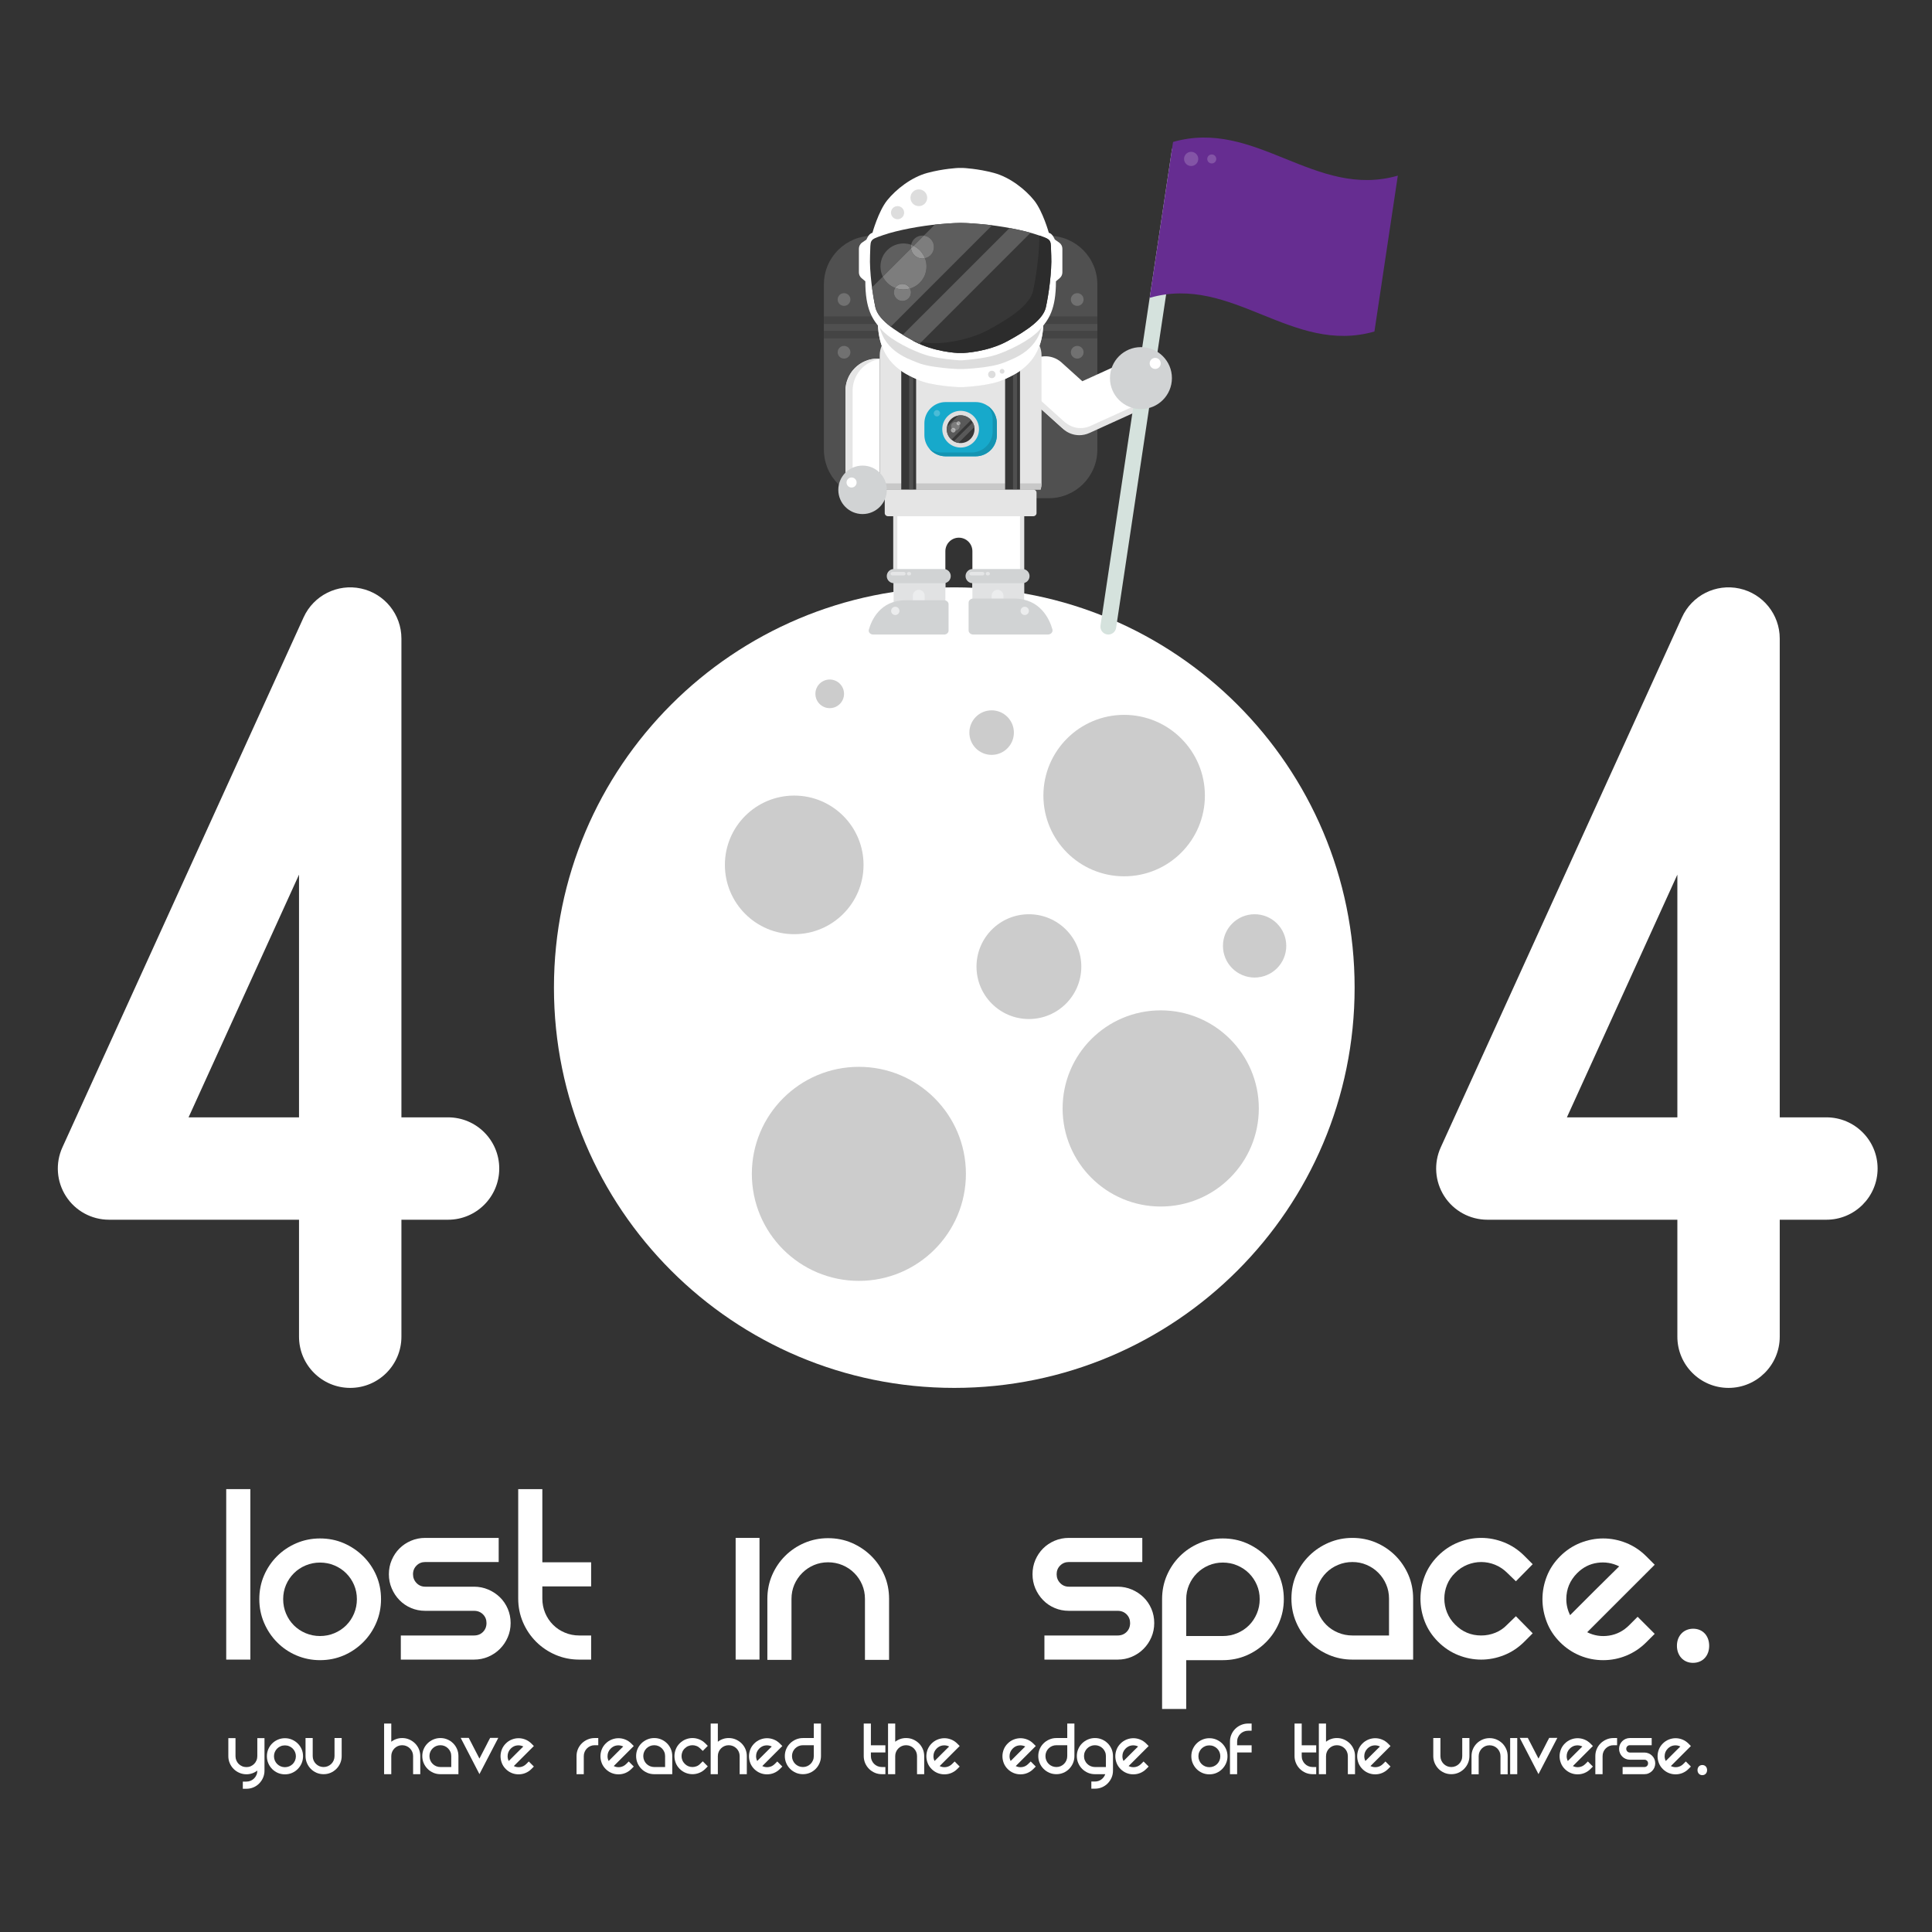 <svg xmlns="http://www.w3.org/2000/svg" xmlns:xlink="http://www.w3.org/1999/xlink" width="1080" zoomAndPan="magnify" viewBox="0 0 810 810" height="1080" preserveAspectRatio="xMidYMid meet" version="1.0"><rect x="0" y="0" width="810" height="810" fill="#333333" stroke="none"/><defs><clipPath id="id1"><path d="M 602 246 L 787.188 246 L 787.188 582 L 602 582 Z M 602 246 " clip-rule="nonzero"/></clipPath></defs><path fill="rgb(100%, 100%, 100%)" d="M 110.887 728.719 L 110.887 742.355 C 110.887 743.414 110.684 744.398 110.293 745.301 C 109.902 746.219 109.359 747.023 108.676 747.715 C 107.984 748.414 107.188 748.965 106.277 749.355 C 105.367 749.746 104.383 749.949 103.328 749.949 L 101.801 749.949 L 101.801 746.941 L 103.328 746.941 C 103.953 746.941 104.547 746.82 105.098 746.586 C 105.645 746.348 106.125 746.023 106.547 745.609 C 106.961 745.195 107.293 744.699 107.523 744.145 C 107.766 743.578 107.879 742.977 107.879 742.355 L 107.879 742.316 C 107.246 742.812 106.547 743.195 105.773 743.469 C 105 743.738 104.18 743.875 103.328 743.875 C 102.289 743.875 101.312 743.676 100.387 743.277 C 99.461 742.887 98.656 742.34 97.957 741.648 C 97.258 740.949 96.719 740.137 96.32 739.211 C 95.926 738.293 95.73 737.316 95.73 736.277 L 95.73 728.719 L 98.734 728.719 L 98.734 736.277 C 98.734 736.91 98.852 737.504 99.086 738.066 C 99.328 738.633 99.652 739.121 100.062 739.535 C 100.484 739.949 100.973 740.277 101.539 740.512 C 102.094 740.754 102.695 740.863 103.328 740.863 C 103.953 740.863 104.547 740.754 105.098 740.512 C 105.645 740.277 106.125 739.949 106.547 739.535 C 106.961 739.121 107.293 738.633 107.523 738.066 C 107.766 737.504 107.879 736.91 107.879 736.277 L 107.879 728.719 L 110.887 728.719 " fill-opacity="1" fill-rule="nonzero"/><path fill="rgb(100%, 100%, 100%)" d="M 114.867 736.309 C 114.867 736.941 114.988 737.535 115.219 738.098 C 115.461 738.66 115.785 739.152 116.203 739.57 C 116.617 739.984 117.109 740.309 117.672 740.551 C 118.227 740.781 118.828 740.902 119.461 740.902 C 120.086 740.902 120.688 740.781 121.246 740.551 C 121.809 740.309 122.297 739.984 122.719 739.57 C 123.133 739.152 123.457 738.66 123.695 738.098 C 123.93 737.535 124.051 736.941 124.051 736.309 C 124.051 735.684 123.93 735.09 123.695 734.539 C 123.457 733.984 123.133 733.504 122.719 733.09 C 122.297 732.668 121.809 732.344 121.246 732.113 C 120.688 731.871 120.086 731.758 119.461 731.758 C 118.828 731.758 118.227 731.871 117.672 732.113 C 117.109 732.344 116.617 732.668 116.203 733.09 C 115.785 733.504 115.461 733.984 115.219 734.539 C 114.988 735.09 114.867 735.684 114.867 736.309 Z M 111.895 736.309 C 111.895 735.254 112.09 734.27 112.488 733.359 C 112.879 732.449 113.422 731.645 114.105 730.961 C 114.789 730.277 115.598 729.734 116.52 729.344 C 117.445 728.945 118.422 728.75 119.461 728.75 C 120.516 728.75 121.5 728.945 122.41 729.344 C 123.32 729.734 124.125 730.277 124.824 730.961 C 125.523 731.645 126.066 732.449 126.465 733.359 C 126.855 734.27 127.051 735.254 127.051 736.309 C 127.051 737.348 126.855 738.324 126.465 739.25 C 126.066 740.172 125.523 740.977 124.824 741.676 C 124.125 742.375 123.32 742.918 122.41 743.316 C 121.5 743.707 120.516 743.902 119.461 743.902 C 118.422 743.902 117.445 743.707 116.52 743.316 C 115.598 742.918 114.789 742.375 114.105 741.676 C 113.422 740.977 112.879 740.172 112.488 739.25 C 112.09 738.324 111.895 737.348 111.895 736.309 " fill-opacity="1" fill-rule="nonzero"/><path fill="rgb(100%, 100%, 100%)" d="M 143.25 728.684 L 143.25 736.242 C 143.25 737.277 143.055 738.254 142.664 739.18 C 142.266 740.105 141.727 740.91 141.027 741.609 C 140.324 742.309 139.52 742.852 138.609 743.25 C 137.699 743.641 136.715 743.836 135.664 743.836 C 134.625 743.836 133.648 743.641 132.723 743.25 C 131.797 742.852 131 742.309 130.309 741.609 C 129.625 740.91 129.082 740.105 128.691 739.18 C 128.293 738.254 128.098 737.277 128.098 736.242 L 128.098 728.684 L 131.105 728.684 L 131.105 736.242 C 131.105 736.871 131.219 737.473 131.457 738.031 C 131.691 738.594 132.023 739.082 132.438 739.496 C 132.852 739.918 133.34 740.242 133.887 740.48 C 134.438 740.715 135.031 740.836 135.664 740.836 C 136.293 740.836 136.891 740.715 137.445 740.48 C 138.008 740.242 138.5 739.918 138.918 739.496 C 139.332 739.082 139.664 738.594 139.898 738.031 C 140.129 737.473 140.25 736.871 140.25 736.242 L 140.25 728.684 L 143.25 728.684 " fill-opacity="1" fill-rule="nonzero"/><path fill="rgb(100%, 100%, 100%)" d="M 168.605 728.684 C 169.668 728.684 170.645 728.879 171.562 729.277 C 172.473 729.668 173.277 730.211 173.977 730.895 C 174.668 731.578 175.219 732.383 175.609 733.293 C 176 734.203 176.203 735.188 176.203 736.242 L 176.203 743.836 L 173.195 743.836 L 173.195 736.242 C 173.195 735.617 173.074 735.023 172.84 734.473 C 172.609 733.926 172.277 733.434 171.863 733.023 C 171.449 732.609 170.961 732.277 170.395 732.043 C 169.832 731.805 169.238 731.691 168.605 731.691 C 167.973 731.691 167.387 731.805 166.832 732.043 C 166.281 732.277 165.801 732.609 165.379 733.023 C 164.965 733.434 164.637 733.926 164.402 734.473 C 164.168 735.023 164.047 735.617 164.047 736.242 L 164.047 743.836 L 161.039 743.836 L 161.039 722.605 L 164.047 722.605 L 164.047 730.238 C 164.68 729.742 165.379 729.359 166.16 729.09 C 166.938 728.816 167.75 728.684 168.605 728.684 " fill-opacity="1" fill-rule="nonzero"/><path fill="rgb(100%, 100%, 100%)" d="M 189.191 740.836 L 189.191 736.242 C 189.191 735.617 189.078 735.023 188.84 734.473 C 188.605 733.926 188.281 733.434 187.859 733.023 C 187.449 732.609 186.965 732.277 186.41 732.043 C 185.859 731.805 185.266 731.691 184.641 731.691 C 184.012 731.691 183.41 731.805 182.852 732.043 C 182.289 732.277 181.801 732.609 181.387 733.023 C 180.965 733.434 180.641 733.926 180.398 734.473 C 180.168 735.023 180.047 735.617 180.047 736.242 C 180.047 736.871 180.168 737.473 180.398 738.031 C 180.641 738.594 180.965 739.082 181.387 739.496 C 181.801 739.918 182.289 740.242 182.852 740.48 C 183.41 740.715 184.012 740.836 184.641 740.836 Z M 184.641 728.684 C 185.695 728.684 186.68 728.879 187.59 729.277 C 188.5 729.668 189.305 730.211 189.988 730.895 C 190.676 731.578 191.215 732.383 191.605 733.293 C 192.004 734.203 192.199 735.188 192.199 736.242 L 192.199 743.836 L 184.641 743.836 C 183.605 743.836 182.625 743.641 181.699 743.25 C 180.777 742.852 179.973 742.309 179.273 741.609 C 178.57 740.91 178.031 740.105 177.633 739.18 C 177.242 738.254 177.047 737.277 177.047 736.242 C 177.047 735.188 177.242 734.203 177.633 733.293 C 178.031 732.383 178.57 731.578 179.273 730.895 C 179.973 730.211 180.777 729.668 181.699 729.277 C 182.625 728.879 183.605 728.684 184.641 728.684 " fill-opacity="1" fill-rule="nonzero"/><path fill="rgb(100%, 100%, 100%)" d="M 208.906 728.613 L 201.008 743.805 L 193.148 728.613 L 196.52 728.613 C 196.836 729.223 197.195 729.914 197.602 730.691 C 198.008 731.465 198.414 732.254 198.812 733.051 C 199.227 733.855 199.625 734.625 200.016 735.367 C 200.406 736.113 200.738 736.75 201.008 737.293 C 201.348 736.641 201.738 735.887 202.176 735.043 C 202.617 734.203 203.047 733.359 203.477 732.531 C 203.902 731.699 204.297 730.922 204.656 730.215 C 205.016 729.512 205.297 728.977 205.5 728.613 L 208.906 728.613 " fill-opacity="1" fill-rule="nonzero"/><path fill="rgb(100%, 100%, 100%)" d="M 214.172 733.074 C 213.277 733.969 212.824 735.051 212.824 736.309 C 212.824 737.008 212.984 737.676 213.297 738.301 C 213.57 738.031 213.977 737.625 214.531 737.074 C 215.082 736.52 215.668 735.934 216.285 735.316 C 216.902 734.699 217.496 734.105 218.074 733.539 C 218.645 732.984 219.09 732.539 219.406 732.223 C 218.547 731.805 217.645 731.652 216.691 731.789 C 215.734 731.922 214.895 732.352 214.172 733.074 Z M 221.699 738.504 L 223.828 740.633 L 222.781 741.676 C 222.062 742.398 221.242 742.949 220.316 743.332 C 219.391 743.715 218.43 743.902 217.414 743.902 C 216.406 743.902 215.434 743.715 214.508 743.332 C 213.59 742.949 212.766 742.398 212.051 741.676 C 211.305 740.934 210.758 740.098 210.395 739.164 C 210.035 738.227 209.855 737.277 209.855 736.309 C 209.855 735.344 210.035 734.398 210.395 733.473 C 210.758 732.555 211.305 731.723 212.051 730.977 C 212.785 730.238 213.629 729.684 214.562 729.309 C 215.496 728.938 216.449 728.75 217.414 728.75 C 218.383 728.75 219.332 728.938 220.262 729.309 C 221.195 729.684 222.039 730.238 222.781 730.977 L 223.828 732.027 L 215.418 740.43 C 216.277 740.859 217.18 740.992 218.141 740.852 C 219.098 740.707 219.934 740.27 220.652 739.551 L 221.699 738.504 " fill-opacity="1" fill-rule="nonzero"/><path fill="rgb(100%, 100%, 100%)" d="M 250.828 728.684 L 250.828 731.691 L 249.312 731.691 C 248.68 731.691 248.094 731.805 247.543 732.043 C 246.988 732.277 246.504 732.609 246.09 733.023 C 245.672 733.434 245.348 733.926 245.113 734.473 C 244.875 735.023 244.754 735.617 244.754 736.242 L 244.754 743.836 L 241.715 743.836 L 241.715 736.242 C 241.715 735.188 241.918 734.203 242.309 733.293 C 242.699 732.383 243.25 731.578 243.949 730.895 C 244.641 730.211 245.453 729.668 246.379 729.277 C 247.301 728.879 248.281 728.684 249.312 728.684 L 250.828 728.684 " fill-opacity="1" fill-rule="nonzero"/><path fill="rgb(100%, 100%, 100%)" d="M 256.066 733.074 C 255.164 733.969 254.711 735.051 254.711 736.309 C 254.711 737.008 254.867 737.676 255.184 738.301 C 255.457 738.031 255.871 737.625 256.418 737.074 C 256.969 736.52 257.555 735.934 258.172 735.316 C 258.797 734.699 259.391 734.105 259.961 733.539 C 260.539 732.984 260.977 732.539 261.293 732.223 C 260.441 731.805 259.531 731.652 258.578 731.789 C 257.621 731.922 256.785 732.352 256.066 733.074 Z M 263.594 738.504 L 265.715 740.633 L 264.668 741.676 C 263.949 742.398 263.129 742.949 262.211 743.332 C 261.285 743.715 260.316 743.902 259.305 743.902 C 258.293 743.902 257.32 743.715 256.402 743.332 C 255.477 742.949 254.66 742.398 253.938 741.676 C 253.191 740.934 252.645 740.098 252.281 739.164 C 251.922 738.227 251.738 737.277 251.738 736.309 C 251.738 735.344 251.922 734.398 252.281 733.473 C 252.645 732.555 253.191 731.723 253.938 730.977 C 254.68 730.238 255.516 729.684 256.449 729.309 C 257.391 728.938 258.336 728.75 259.305 728.75 C 260.27 728.75 261.223 728.938 262.156 729.309 C 263.09 729.684 263.934 730.238 264.668 730.977 L 265.715 732.027 L 257.312 740.43 C 258.172 740.859 259.074 740.992 260.027 740.852 C 260.984 740.707 261.828 740.27 262.547 739.551 L 263.594 738.504 " fill-opacity="1" fill-rule="nonzero"/><path fill="rgb(100%, 100%, 100%)" d="M 278.848 740.836 L 278.848 736.242 C 278.848 735.617 278.734 735.023 278.492 734.473 C 278.262 733.926 277.93 733.434 277.516 733.023 C 277.094 732.609 276.613 732.277 276.062 732.043 C 275.508 731.805 274.922 731.691 274.289 731.691 C 273.656 731.691 273.062 731.805 272.5 732.043 C 271.941 732.277 271.453 732.609 271.031 733.023 C 270.617 733.434 270.289 733.926 270.055 734.473 C 269.82 735.023 269.699 735.617 269.699 736.242 C 269.699 736.871 269.82 737.473 270.055 738.031 C 270.289 738.594 270.617 739.082 271.031 739.496 C 271.453 739.918 271.941 740.242 272.5 740.48 C 273.062 740.715 273.656 740.836 274.289 740.836 Z M 274.289 728.684 C 275.352 728.684 276.336 728.879 277.246 729.277 C 278.156 729.668 278.953 730.211 279.645 730.895 C 280.328 731.578 280.871 732.383 281.262 733.293 C 281.652 734.203 281.848 735.188 281.848 736.242 L 281.848 743.836 L 274.289 743.836 C 273.25 743.836 272.273 743.641 271.355 743.25 C 270.43 742.852 269.617 742.309 268.926 741.609 C 268.227 740.91 267.68 740.105 267.285 739.18 C 266.895 738.254 266.699 737.277 266.699 736.242 C 266.699 735.188 266.895 734.203 267.285 733.293 C 267.68 732.383 268.227 731.578 268.926 730.895 C 269.617 730.211 270.43 729.668 271.355 729.277 C 272.273 728.879 273.25 728.684 274.289 728.684 " fill-opacity="1" fill-rule="nonzero"/><path fill="rgb(100%, 100%, 100%)" d="M 284.953 730.91 C 285.699 730.172 286.543 729.613 287.473 729.238 C 288.406 728.871 289.355 728.684 290.324 728.684 C 291.297 728.684 292.242 728.871 293.176 729.238 C 294.109 729.613 294.949 730.172 295.695 730.91 L 296.742 731.961 L 294.641 734.082 L 293.566 733.035 C 293.113 732.586 292.609 732.246 292.047 732.027 C 291.484 731.805 290.91 731.691 290.324 731.691 C 289.738 731.691 289.168 731.805 288.602 732.027 C 288.039 732.246 287.535 732.586 287.082 733.035 C 286.633 733.465 286.293 733.961 286.074 734.527 C 285.848 735.09 285.738 735.66 285.738 736.242 C 285.738 736.828 285.848 737.406 286.074 737.961 C 286.293 738.527 286.633 739.031 287.082 739.48 C 287.984 740.383 289.062 740.836 290.324 740.836 C 290.934 740.836 291.52 740.723 292.078 740.496 C 292.641 740.27 293.137 739.934 293.566 739.48 L 294.641 738.438 L 296.742 740.562 L 295.695 741.609 C 294.949 742.355 294.109 742.91 293.176 743.277 C 292.242 743.656 291.297 743.836 290.324 743.836 C 289.355 743.836 288.406 743.656 287.473 743.277 C 286.543 742.91 285.699 742.355 284.953 741.609 C 284.219 740.863 283.66 740.039 283.309 739.113 C 282.945 738.188 282.766 737.242 282.766 736.262 C 282.766 735.277 282.945 734.332 283.309 733.414 C 283.66 732.488 284.219 731.652 284.953 730.91 " fill-opacity="1" fill-rule="nonzero"/><path fill="rgb(100%, 100%, 100%)" d="M 305.512 728.684 C 306.57 728.684 307.555 728.879 308.465 729.277 C 309.375 729.668 310.18 730.211 310.879 730.895 C 311.582 731.578 312.129 732.383 312.52 733.293 C 312.91 734.203 313.105 735.188 313.105 736.242 L 313.105 743.836 L 310.105 743.836 L 310.105 736.242 C 310.105 735.617 309.984 735.023 309.754 734.473 C 309.512 733.926 309.188 733.434 308.773 733.023 C 308.352 732.609 307.863 732.277 307.301 732.043 C 306.742 731.805 306.141 731.691 305.512 731.691 C 304.887 731.691 304.293 731.805 303.742 732.043 C 303.188 732.277 302.703 732.609 302.293 733.023 C 301.871 733.434 301.547 733.926 301.312 734.473 C 301.074 735.023 300.961 735.617 300.961 736.242 L 300.961 743.836 L 297.953 743.836 L 297.953 722.605 L 300.961 722.605 L 300.961 730.238 C 301.586 729.742 302.293 729.359 303.066 729.09 C 303.84 728.816 304.66 728.684 305.512 728.684 " fill-opacity="1" fill-rule="nonzero"/><path fill="rgb(100%, 100%, 100%)" d="M 318.344 733.074 C 317.438 733.969 316.988 735.051 316.988 736.309 C 316.988 737.008 317.145 737.676 317.461 738.301 C 317.734 738.031 318.145 737.625 318.695 737.074 C 319.246 736.52 319.832 735.934 320.457 735.316 C 321.07 734.699 321.668 734.105 322.238 733.539 C 322.816 732.984 323.262 732.539 323.578 732.223 C 322.719 731.805 321.809 731.652 320.855 731.789 C 319.898 731.922 319.062 732.352 318.344 733.074 Z M 325.871 738.504 L 328 740.633 L 326.945 741.676 C 326.23 742.398 325.406 742.949 324.488 743.332 C 323.562 743.715 322.59 743.902 321.582 743.902 C 320.566 743.902 319.598 743.715 318.68 743.332 C 317.754 742.949 316.934 742.398 316.215 741.676 C 315.477 740.934 314.918 740.098 314.559 739.164 C 314.199 738.227 314.016 737.277 314.016 736.309 C 314.016 735.344 314.199 734.398 314.559 733.473 C 314.918 732.555 315.477 731.723 316.215 730.977 C 316.957 730.238 317.793 729.684 318.727 729.309 C 319.664 728.938 320.613 728.75 321.582 728.75 C 322.547 728.75 323.5 728.938 324.434 729.309 C 325.367 729.684 326.211 730.238 326.945 730.977 L 328 732.027 L 319.59 740.43 C 320.449 740.859 321.352 740.992 322.305 740.852 C 323.27 740.707 324.102 740.27 324.824 739.551 L 325.871 738.504 " fill-opacity="1" fill-rule="nonzero"/><path fill="rgb(100%, 100%, 100%)" d="M 336.633 740.836 C 337.266 740.836 337.859 740.715 338.41 740.48 C 338.957 740.242 339.438 739.918 339.859 739.496 C 340.273 739.082 340.605 738.594 340.84 738.031 C 341.078 737.473 341.191 736.871 341.191 736.242 L 341.191 731.691 L 336.633 731.691 C 336.004 731.691 335.406 731.805 334.844 732.043 C 334.289 732.277 333.797 732.609 333.379 733.023 C 332.965 733.434 332.633 733.926 332.398 734.473 C 332.168 735.023 332.047 735.617 332.047 736.242 C 332.047 736.871 332.168 737.473 332.398 738.031 C 332.633 738.594 332.965 739.082 333.379 739.496 C 333.797 739.918 334.289 740.242 334.844 740.48 C 335.406 740.715 336.004 740.836 336.633 740.836 Z M 344.199 722.605 L 344.199 736.242 C 344.199 737.277 343.996 738.254 343.605 739.18 C 343.215 740.105 342.672 740.91 341.988 741.609 C 341.297 742.309 340.492 742.852 339.574 743.25 C 338.648 743.641 337.672 743.836 336.633 743.836 C 335.602 743.836 334.625 743.641 333.699 743.25 C 332.777 742.852 331.965 742.309 331.27 741.609 C 330.57 740.91 330.023 740.105 329.633 739.18 C 329.242 738.254 329.043 737.277 329.043 736.242 C 329.043 735.188 329.242 734.203 329.633 733.293 C 330.023 732.383 330.57 731.578 331.27 730.895 C 331.965 730.211 332.777 729.668 333.699 729.277 C 334.625 728.879 335.602 728.684 336.633 728.684 L 341.191 728.684 L 341.191 722.605 L 344.199 722.605 " fill-opacity="1" fill-rule="nonzero"/><path fill="rgb(100%, 100%, 100%)" d="M 371.203 740.836 L 371.203 743.836 L 369.719 743.836 C 368.684 743.836 367.703 743.641 366.781 743.25 C 365.855 742.852 365.043 742.309 364.352 741.609 C 363.652 740.91 363.109 740.105 362.711 739.18 C 362.32 738.254 362.125 737.277 362.125 736.242 L 362.125 722.605 L 365.125 722.605 L 365.125 731.723 L 371.203 731.723 L 371.203 734.73 L 365.125 734.73 L 365.125 736.242 C 365.125 736.871 365.246 737.473 365.477 738.031 C 365.719 738.594 366.043 739.082 366.457 739.496 C 366.879 739.918 367.367 740.242 367.922 740.48 C 368.488 740.715 369.09 740.836 369.719 740.836 L 371.203 740.836 " fill-opacity="1" fill-rule="nonzero"/><path fill="rgb(100%, 100%, 100%)" d="M 379.875 728.684 C 380.934 728.684 381.922 728.879 382.832 729.277 C 383.738 729.668 384.547 730.211 385.246 730.895 C 385.945 731.578 386.484 732.383 386.883 733.293 C 387.273 734.203 387.473 735.188 387.473 736.242 L 387.473 743.836 L 384.469 743.836 L 384.469 736.242 C 384.469 735.617 384.348 735.023 384.117 734.473 C 383.875 733.926 383.551 733.434 383.133 733.023 C 382.719 732.609 382.227 732.277 381.664 732.043 C 381.102 731.805 380.508 731.691 379.875 731.691 C 379.242 731.691 378.656 731.805 378.105 732.043 C 377.551 732.277 377.07 732.609 376.656 733.023 C 376.234 733.434 375.91 733.926 375.676 734.473 C 375.438 735.023 375.324 735.617 375.324 736.242 L 375.324 743.836 L 372.316 743.836 L 372.316 722.605 L 375.324 722.605 L 375.324 730.238 C 375.949 729.742 376.656 729.359 377.43 729.09 C 378.203 728.816 379.023 728.684 379.875 728.684 " fill-opacity="1" fill-rule="nonzero"/><path fill="rgb(100%, 100%, 100%)" d="M 392.707 733.074 C 391.805 733.969 391.352 735.051 391.352 736.309 C 391.352 737.008 391.512 737.676 391.824 738.301 C 392.098 738.031 392.512 737.625 393.059 737.074 C 393.609 736.52 394.195 735.934 394.812 735.316 C 395.43 734.699 396.031 734.105 396.602 733.539 C 397.172 732.984 397.617 732.539 397.934 732.223 C 397.082 731.805 396.172 731.652 395.219 731.789 C 394.262 731.922 393.422 732.352 392.707 733.074 Z M 400.234 738.504 L 402.355 740.633 L 401.309 741.676 C 400.59 742.398 399.77 742.949 398.852 743.332 C 397.926 743.715 396.957 743.902 395.949 743.902 C 394.934 743.902 393.961 743.715 393.043 743.332 C 392.117 742.949 391.301 742.398 390.578 741.676 C 389.832 740.934 389.285 740.098 388.922 739.164 C 388.562 738.227 388.383 737.277 388.383 736.309 C 388.383 735.344 388.562 734.398 388.922 733.473 C 389.285 732.555 389.832 731.723 390.578 730.977 C 391.32 730.238 392.156 729.684 393.09 729.309 C 394.031 728.938 394.977 728.75 395.949 728.75 C 396.91 728.75 397.859 728.938 398.797 729.309 C 399.73 729.684 400.566 730.238 401.309 730.977 L 402.355 732.027 L 393.953 740.43 C 394.805 740.859 395.715 740.992 396.668 740.852 C 397.625 740.707 398.469 740.27 399.18 739.551 L 400.234 738.504 " fill-opacity="1" fill-rule="nonzero"/><path fill="rgb(100%, 100%, 100%)" d="M 424.605 733.074 C 423.703 733.969 423.25 735.051 423.25 736.309 C 423.25 737.008 423.406 737.676 423.723 738.301 C 423.996 738.031 424.402 737.625 424.957 737.074 C 425.508 736.52 426.094 735.934 426.711 735.316 C 427.336 734.699 427.93 734.105 428.5 733.539 C 429.07 732.984 429.523 732.539 429.84 732.223 C 428.973 731.805 428.07 731.652 427.117 731.789 C 426.16 731.922 425.324 732.352 424.605 733.074 Z M 432.133 738.504 L 434.254 740.633 L 433.207 741.676 C 432.492 742.398 431.668 742.949 430.742 743.332 C 429.824 743.715 428.852 743.902 427.844 743.902 C 426.832 743.902 425.859 743.715 424.941 743.332 C 424.016 742.949 423.199 742.398 422.477 741.676 C 421.73 740.934 421.18 740.098 420.82 739.164 C 420.461 738.227 420.277 737.277 420.277 736.309 C 420.277 735.344 420.461 734.398 420.82 733.473 C 421.18 732.555 421.73 731.723 422.477 730.977 C 423.219 730.238 424.055 729.684 424.988 729.309 C 425.926 728.938 426.875 728.75 427.844 728.75 C 428.809 728.75 429.762 728.938 430.695 729.309 C 431.629 729.684 432.473 730.238 433.207 730.977 L 434.254 732.027 L 425.852 740.43 C 426.711 740.859 427.613 740.992 428.566 740.852 C 429.523 740.707 430.363 740.27 431.078 739.551 L 432.133 738.504 " fill-opacity="1" fill-rule="nonzero"/><path fill="rgb(100%, 100%, 100%)" d="M 442.895 740.836 C 443.527 740.836 444.113 740.715 444.672 740.48 C 445.219 740.242 445.703 739.918 446.121 739.496 C 446.535 739.082 446.859 738.594 447.102 738.031 C 447.332 737.473 447.453 736.871 447.453 736.242 L 447.453 731.691 L 442.895 731.691 C 442.266 731.691 441.668 731.805 441.105 732.043 C 440.543 732.277 440.055 732.609 439.641 733.023 C 439.227 733.434 438.895 733.926 438.66 734.473 C 438.43 735.023 438.309 735.617 438.309 736.242 C 438.309 736.871 438.43 737.473 438.66 738.031 C 438.895 738.594 439.227 739.082 439.641 739.496 C 440.055 739.918 440.543 740.242 441.105 740.48 C 441.668 740.715 442.266 740.836 442.895 740.836 Z M 450.453 722.605 L 450.453 736.242 C 450.453 737.277 450.258 738.254 449.867 739.18 C 449.477 740.105 448.934 740.91 448.242 741.609 C 447.559 742.309 446.754 742.852 445.828 743.25 C 444.91 743.641 443.934 743.836 442.895 743.836 C 441.867 743.836 440.879 743.641 439.961 743.25 C 439.039 742.852 438.227 742.309 437.531 741.609 C 436.832 740.91 436.285 740.105 435.895 739.18 C 435.496 738.254 435.301 737.277 435.301 736.242 C 435.301 735.188 435.496 734.203 435.895 733.293 C 436.285 732.383 436.832 731.578 437.531 730.895 C 438.227 730.211 439.039 729.668 439.961 729.277 C 440.879 728.879 441.867 728.684 442.895 728.684 L 447.453 728.684 L 447.453 722.605 L 450.453 722.605 " fill-opacity="1" fill-rule="nonzero"/><path fill="rgb(100%, 100%, 100%)" d="M 454.473 736.242 C 454.473 736.871 454.59 737.473 454.832 738.031 C 455.066 738.594 455.391 739.082 455.809 739.496 C 456.223 739.918 456.711 740.242 457.277 740.48 C 457.84 740.715 458.434 740.836 459.066 740.836 L 463.656 740.836 L 463.656 736.242 C 463.656 735.617 463.543 735.023 463.301 734.473 C 463.066 733.926 462.738 733.434 462.324 733.023 C 461.902 732.609 461.414 732.277 460.855 732.043 C 460.293 731.805 459.699 731.691 459.066 731.691 C 458.434 731.691 457.84 731.805 457.277 732.043 C 456.711 732.277 456.223 732.609 455.809 733.023 C 455.391 733.434 455.066 733.926 454.832 734.473 C 454.59 735.023 454.473 735.617 454.473 736.242 Z M 459.066 728.684 C 460.121 728.684 461.105 728.879 462.016 729.277 C 462.934 729.668 463.73 730.211 464.414 730.895 C 465.105 731.578 465.641 732.383 466.039 733.293 C 466.43 734.203 466.625 735.188 466.625 736.242 L 466.625 742.316 C 466.625 743.375 466.43 744.363 466.039 745.273 C 465.641 746.184 465.105 746.988 464.414 747.688 C 463.73 748.387 462.934 748.926 462.016 749.324 C 461.105 749.715 460.121 749.91 459.066 749.91 L 457.547 749.91 L 457.547 746.91 L 459.066 746.91 C 460.082 746.91 460.969 746.617 461.75 746.047 C 462.527 745.477 463.066 744.738 463.383 743.836 L 459.066 743.836 C 458.027 743.836 457.051 743.641 456.125 743.25 C 455.207 742.852 454.395 742.309 453.695 741.609 C 452.996 740.91 452.457 740.105 452.062 739.18 C 451.664 738.254 451.469 737.277 451.469 736.242 C 451.469 735.188 451.664 734.203 452.062 733.293 C 452.457 732.383 452.996 731.578 453.695 730.895 C 454.395 730.211 455.207 729.668 456.125 729.277 C 457.051 728.879 458.027 728.684 459.066 728.684 " fill-opacity="1" fill-rule="nonzero"/><path fill="rgb(100%, 100%, 100%)" d="M 471.93 733.074 C 471.027 733.969 470.574 735.051 470.574 736.309 C 470.574 737.008 470.734 737.676 471.047 738.301 C 471.32 738.031 471.734 737.625 472.281 737.074 C 472.832 736.52 473.418 735.934 474.035 735.316 C 474.652 734.699 475.254 734.105 475.824 733.539 C 476.395 732.984 476.84 732.539 477.164 732.223 C 476.305 731.805 475.395 731.652 474.441 731.789 C 473.484 731.922 472.648 732.352 471.93 733.074 Z M 479.449 738.504 L 481.578 740.633 L 480.531 741.676 C 479.812 742.398 478.992 742.949 478.074 743.332 C 477.148 743.715 476.18 743.902 475.172 743.902 C 474.156 743.902 473.184 743.715 472.266 743.332 C 471.34 742.949 470.523 742.398 469.801 741.676 C 469.055 740.934 468.508 740.098 468.145 739.164 C 467.785 738.227 467.605 737.277 467.605 736.309 C 467.605 735.344 467.785 734.398 468.145 733.473 C 468.508 732.555 469.055 731.723 469.801 730.977 C 470.543 730.238 471.379 729.684 472.312 729.309 C 473.254 728.938 474.199 728.75 475.172 728.75 C 476.133 728.75 477.09 728.938 478.02 729.309 C 478.953 729.684 479.789 730.238 480.531 730.977 L 481.578 732.027 L 473.176 740.43 C 474.035 740.859 474.938 740.992 475.891 740.852 C 476.848 740.707 477.684 740.27 478.402 739.551 L 479.449 738.504 " fill-opacity="1" fill-rule="nonzero"/><path fill="rgb(100%, 100%, 100%)" d="M 502.441 736.309 C 502.441 736.941 502.555 737.535 502.797 738.098 C 503.027 738.66 503.359 739.152 503.773 739.57 C 504.188 739.984 504.676 740.309 505.242 740.551 C 505.805 740.781 506.398 740.902 507.031 740.902 C 507.664 740.902 508.258 740.781 508.82 740.551 C 509.387 740.309 509.875 739.984 510.289 739.57 C 510.707 739.152 511.031 738.66 511.273 738.098 C 511.504 737.535 511.617 736.941 511.617 736.309 C 511.617 735.684 511.504 735.09 511.273 734.539 C 511.031 733.984 510.707 733.504 510.289 733.09 C 509.875 732.668 509.387 732.344 508.82 732.113 C 508.258 731.871 507.664 731.758 507.031 731.758 C 506.398 731.758 505.805 731.871 505.242 732.113 C 504.676 732.344 504.188 732.668 503.773 733.09 C 503.359 733.504 503.027 733.984 502.797 734.539 C 502.555 735.09 502.441 735.684 502.441 736.309 Z M 499.473 736.309 C 499.473 735.254 499.668 734.27 500.059 733.359 C 500.457 732.449 501 731.645 501.684 730.961 C 502.367 730.277 503.172 729.734 504.098 729.344 C 505.016 728.945 505.992 728.75 507.031 728.75 C 508.082 728.75 509.078 728.945 509.988 729.344 C 510.898 729.734 511.703 730.277 512.402 730.961 C 513.094 731.645 513.641 732.449 514.039 733.359 C 514.43 734.27 514.629 735.254 514.629 736.309 C 514.629 737.348 514.43 738.324 514.039 739.25 C 513.641 740.172 513.094 740.977 512.402 741.676 C 511.703 742.375 510.898 742.918 509.988 743.316 C 509.078 743.707 508.082 743.902 507.031 743.902 C 505.992 743.902 505.016 743.707 504.098 743.316 C 503.172 742.918 502.367 742.375 501.684 741.676 C 501 740.977 500.457 740.172 500.059 739.25 C 499.668 738.324 499.473 737.348 499.473 736.309 " fill-opacity="1" fill-rule="nonzero"/><path fill="rgb(100%, 100%, 100%)" d="M 521.48 725.969 C 520.914 726.199 520.426 726.531 520.012 726.945 C 519.59 727.359 519.27 727.848 519.035 728.398 C 518.793 728.945 518.672 729.539 518.672 730.172 L 518.672 731.723 L 524.75 731.723 L 524.75 734.73 L 518.672 734.73 L 518.672 743.836 L 515.672 743.836 L 515.672 730.172 C 515.672 729.109 515.867 728.125 516.266 727.215 C 516.656 726.305 517.207 725.508 517.898 724.816 C 518.598 724.133 519.402 723.59 520.328 723.199 C 521.254 722.801 522.23 722.605 523.27 722.605 L 524.75 722.605 L 524.75 725.613 L 523.27 725.613 C 522.637 725.613 522.043 725.734 521.48 725.969 " fill-opacity="1" fill-rule="nonzero"/><path fill="rgb(100%, 100%, 100%)" d="M 551.828 740.836 L 551.828 743.836 L 550.34 743.836 C 549.301 743.836 548.324 743.641 547.398 743.25 C 546.48 742.852 545.668 742.309 544.969 741.609 C 544.27 740.91 543.727 740.105 543.336 739.18 C 542.938 738.254 542.742 737.277 542.742 736.242 L 542.742 722.605 L 545.75 722.605 L 545.75 731.723 L 551.828 731.723 L 551.828 734.73 L 545.75 734.73 L 545.75 736.242 C 545.75 736.871 545.863 737.473 546.105 738.031 C 546.336 738.594 546.668 739.082 547.082 739.496 C 547.496 739.918 547.984 740.242 548.547 740.48 C 549.113 740.715 549.707 740.836 550.34 740.836 L 551.828 740.836 " fill-opacity="1" fill-rule="nonzero"/><path fill="rgb(100%, 100%, 100%)" d="M 560.5 728.684 C 561.555 728.684 562.539 728.879 563.449 729.277 C 564.367 729.668 565.172 730.211 565.871 730.895 C 566.562 731.578 567.109 732.383 567.504 733.293 C 567.895 734.203 568.098 735.188 568.098 736.242 L 568.098 743.836 L 565.09 743.836 L 565.09 736.242 C 565.09 735.617 564.969 735.023 564.734 734.473 C 564.5 733.926 564.172 733.434 563.758 733.023 C 563.344 732.609 562.848 732.277 562.289 732.043 C 561.727 731.805 561.133 731.691 560.5 731.691 C 559.867 731.691 559.273 731.805 558.727 732.043 C 558.176 732.277 557.695 732.609 557.273 733.023 C 556.859 733.434 556.527 733.926 556.297 734.473 C 556.062 735.023 555.941 735.617 555.941 736.242 L 555.941 743.836 L 552.934 743.836 L 552.934 722.605 L 555.941 722.605 L 555.941 730.238 C 556.574 729.742 557.273 729.359 558.055 729.09 C 558.832 728.816 559.645 728.684 560.5 728.684 " fill-opacity="1" fill-rule="nonzero"/><path fill="rgb(100%, 100%, 100%)" d="M 573.324 733.074 C 572.43 733.969 571.977 735.051 571.977 736.309 C 571.977 737.008 572.137 737.676 572.453 738.301 C 572.715 738.031 573.129 737.625 573.676 737.074 C 574.234 736.52 574.812 735.934 575.438 735.316 C 576.055 734.699 576.648 734.105 577.227 733.539 C 577.801 732.984 578.242 732.539 578.559 732.223 C 577.703 731.805 576.801 731.652 575.844 731.789 C 574.883 731.922 574.047 732.352 573.324 733.074 Z M 580.852 738.504 L 582.98 740.633 L 581.938 741.676 C 581.215 742.398 580.395 742.949 579.469 743.332 C 578.543 743.715 577.582 743.902 576.566 743.902 C 575.559 743.902 574.586 743.715 573.664 743.332 C 572.738 742.949 571.918 742.398 571.203 741.676 C 570.457 740.934 569.91 740.098 569.539 739.164 C 569.188 738.227 569.008 737.277 569.008 736.309 C 569.008 735.344 569.188 734.398 569.539 733.473 C 569.91 732.555 570.457 731.723 571.203 730.977 C 571.941 730.238 572.781 729.684 573.715 729.309 C 574.648 728.938 575.594 728.75 576.566 728.75 C 577.535 728.75 578.484 728.938 579.418 729.309 C 580.348 729.684 581.191 730.238 581.938 730.977 L 582.98 732.027 L 574.574 740.43 C 575.43 740.859 576.34 740.992 577.297 740.852 C 578.25 740.707 579.086 740.27 579.809 739.551 L 580.852 738.504 " fill-opacity="1" fill-rule="nonzero"/><path fill="rgb(100%, 100%, 100%)" d="M 616.059 728.684 L 616.059 736.242 C 616.059 737.277 615.863 738.254 615.465 739.18 C 615.074 740.105 614.527 740.91 613.828 741.609 C 613.133 742.309 612.328 742.852 611.418 743.25 C 610.508 743.641 609.523 743.836 608.465 743.836 C 607.426 743.836 606.449 743.641 605.531 743.25 C 604.605 742.852 603.801 742.309 603.117 741.609 C 602.434 740.91 601.891 740.105 601.492 739.18 C 601.102 738.254 600.906 737.277 600.906 736.242 L 600.906 728.684 L 603.906 728.684 L 603.906 736.242 C 603.906 736.871 604.027 737.473 604.258 738.031 C 604.5 738.594 604.824 739.082 605.238 739.496 C 605.66 739.918 606.141 740.242 606.688 740.48 C 607.246 740.715 607.832 740.836 608.465 740.836 C 609.094 740.836 609.691 740.715 610.254 740.48 C 610.816 740.242 611.309 739.918 611.719 739.496 C 612.141 739.082 612.465 738.594 612.699 738.031 C 612.938 737.473 613.051 736.871 613.051 736.242 L 613.051 728.684 L 616.059 728.684 " fill-opacity="1" fill-rule="nonzero"/><path fill="rgb(100%, 100%, 100%)" d="M 617.527 733.328 C 617.918 732.414 618.461 731.617 619.152 730.922 C 619.836 730.246 620.641 729.707 621.566 729.309 C 622.484 728.914 623.461 728.719 624.5 728.719 C 625.559 728.719 626.547 728.914 627.457 729.309 C 628.367 729.707 629.172 730.246 629.871 730.922 C 630.562 731.617 631.109 732.414 631.5 733.328 C 631.902 734.23 632.098 735.219 632.098 736.277 L 632.098 743.875 L 629.086 743.875 L 629.086 736.277 C 629.086 735.645 628.973 735.059 628.734 734.504 C 628.5 733.953 628.168 733.473 627.758 733.051 C 627.344 732.637 626.855 732.316 626.289 732.074 C 625.727 731.84 625.133 731.723 624.5 731.723 C 623.867 731.723 623.281 731.84 622.723 732.074 C 622.176 732.316 621.688 732.637 621.273 733.051 C 620.859 733.473 620.535 733.953 620.297 734.504 C 620.062 735.059 619.941 735.645 619.941 736.277 L 619.941 743.875 L 616.941 743.875 L 616.941 736.277 C 616.941 735.219 617.137 734.23 617.527 733.328 " fill-opacity="1" fill-rule="nonzero"/><path fill="rgb(100%, 100%, 100%)" d="M 636.113 728.684 L 636.113 743.836 L 633.141 743.836 L 633.141 728.684 L 636.113 728.684 " fill-opacity="1" fill-rule="nonzero"/><path fill="rgb(100%, 100%, 100%)" d="M 652.922 728.613 L 645.02 743.805 L 637.156 728.613 L 640.535 728.613 C 640.852 729.223 641.203 729.914 641.609 730.691 C 642.016 731.465 642.422 732.254 642.828 733.051 C 643.234 733.855 643.633 734.625 644.023 735.367 C 644.414 736.113 644.754 736.75 645.02 737.293 C 645.355 736.641 645.746 735.887 646.184 735.043 C 646.629 734.203 647.055 733.359 647.484 732.531 C 647.914 731.699 648.305 730.922 648.664 730.215 C 649.027 729.512 649.312 728.977 649.516 728.613 L 652.922 728.613 " fill-opacity="1" fill-rule="nonzero"/><path fill="rgb(100%, 100%, 100%)" d="M 658.188 733.074 C 657.285 733.969 656.832 735.051 656.832 736.309 C 656.832 737.008 656.992 737.676 657.309 738.301 C 657.578 738.031 657.992 737.625 658.543 737.074 C 659.09 736.52 659.676 735.934 660.293 735.316 C 660.91 734.699 661.512 734.105 662.082 733.539 C 662.656 732.984 663.098 732.539 663.414 732.223 C 662.566 731.805 661.656 731.652 660.699 731.789 C 659.746 731.922 658.902 732.352 658.188 733.074 Z M 665.715 738.504 L 667.836 740.633 L 666.793 741.676 C 666.07 742.398 665.25 742.949 664.332 743.332 C 663.406 743.715 662.438 743.902 661.422 743.902 C 660.414 743.902 659.445 743.715 658.52 743.332 C 657.602 742.949 656.781 742.398 656.059 741.676 C 655.312 740.934 654.766 740.098 654.406 739.164 C 654.043 738.227 653.863 737.277 653.863 736.309 C 653.863 735.344 654.043 734.398 654.406 733.473 C 654.766 732.555 655.312 731.723 656.059 730.977 C 656.805 730.238 657.637 729.684 658.57 729.309 C 659.504 728.938 660.461 728.75 661.422 728.75 C 662.391 728.75 663.348 728.938 664.281 729.309 C 665.211 729.684 666.047 730.238 666.793 730.977 L 667.836 732.027 L 659.438 740.43 C 660.285 740.859 661.195 740.992 662.152 740.852 C 663.105 740.707 663.949 740.27 664.664 739.551 L 665.715 738.504 " fill-opacity="1" fill-rule="nonzero"/><path fill="rgb(100%, 100%, 100%)" d="M 677.969 728.684 L 677.969 731.691 L 676.449 731.691 C 675.816 731.691 675.223 731.805 674.676 732.043 C 674.125 732.277 673.645 732.609 673.223 733.023 C 672.809 733.434 672.477 733.926 672.246 734.473 C 672.012 735.023 671.891 735.617 671.891 736.242 L 671.891 743.836 L 668.852 743.836 L 668.852 736.242 C 668.852 735.188 669.047 734.203 669.441 733.293 C 669.832 732.383 670.379 731.578 671.078 730.895 C 671.777 730.211 672.59 729.668 673.508 729.277 C 674.434 728.879 675.41 728.684 676.449 728.684 L 677.969 728.684 " fill-opacity="1" fill-rule="nonzero"/><path fill="rgb(100%, 100%, 100%)" d="M 692.477 728.684 L 692.477 731.691 L 683.332 731.691 C 682.902 731.691 682.543 731.832 682.258 732.125 C 681.961 732.422 681.812 732.781 681.812 733.211 C 681.812 733.629 681.961 734 682.258 734.309 C 682.543 734.609 682.902 734.758 683.332 734.758 L 689.41 734.758 C 690.039 734.758 690.629 734.879 691.184 735.113 C 691.734 735.344 692.215 735.668 692.637 736.074 C 693.051 736.48 693.371 736.953 693.613 737.512 C 693.848 738.059 693.965 738.652 693.965 739.277 C 693.965 739.91 693.848 740.504 693.613 741.055 C 693.371 741.602 693.051 742.09 692.637 742.504 C 692.215 742.918 691.734 743.25 691.184 743.48 C 690.629 743.723 690.039 743.836 689.41 743.836 L 680.293 743.836 L 680.293 740.836 L 689.41 740.836 C 689.859 740.836 690.23 740.684 690.523 740.391 C 690.816 740.105 690.957 739.73 690.957 739.277 C 690.957 738.855 690.816 738.496 690.523 738.203 C 690.23 737.91 689.859 737.766 689.41 737.766 L 683.332 737.766 C 682.699 737.766 682.113 737.648 681.562 737.406 C 681.008 737.172 680.535 736.844 680.129 736.43 C 679.723 736.016 679.398 735.535 679.164 734.977 C 678.926 734.43 678.812 733.832 678.812 733.211 C 678.812 732.578 678.926 731.984 679.164 731.434 C 679.398 730.887 679.723 730.406 680.129 730 C 680.535 729.594 681.008 729.277 681.562 729.035 C 682.113 728.805 682.699 728.684 683.332 728.684 L 692.477 728.684 " fill-opacity="1" fill-rule="nonzero"/><path fill="rgb(100%, 100%, 100%)" d="M 699.262 733.074 C 698.367 733.969 697.906 735.051 697.906 736.309 C 697.906 737.008 698.066 737.676 698.383 738.301 C 698.66 738.031 699.066 737.625 699.621 737.074 C 700.172 736.52 700.75 735.934 701.375 735.316 C 701.992 734.699 702.586 734.105 703.164 733.539 C 703.738 732.984 704.18 732.539 704.496 732.223 C 703.641 731.805 702.738 731.652 701.781 731.789 C 700.828 731.922 699.984 732.352 699.262 733.074 Z M 706.789 738.504 L 708.918 740.633 L 707.875 741.676 C 707.152 742.398 706.332 742.949 705.406 743.332 C 704.48 743.715 703.52 743.902 702.504 743.902 C 701.496 743.902 700.527 743.715 699.602 743.332 C 698.676 742.949 697.855 742.398 697.141 741.676 C 696.395 740.934 695.848 740.098 695.484 739.164 C 695.125 738.227 694.945 737.277 694.945 736.309 C 694.945 735.344 695.125 734.398 695.484 733.473 C 695.848 732.555 696.395 731.723 697.141 730.977 C 697.879 730.238 698.719 729.684 699.652 729.309 C 700.586 728.938 701.535 728.75 702.504 728.75 C 703.473 728.75 704.422 728.938 705.355 729.309 C 706.285 729.684 707.129 730.238 707.875 730.977 L 708.918 732.027 L 700.512 740.43 C 701.367 740.859 702.277 740.992 703.234 740.852 C 704.188 740.707 705.023 740.27 705.746 739.551 L 706.789 738.504 " fill-opacity="1" fill-rule="nonzero"/><path fill="rgb(100%, 100%, 100%)" d="M 711.688 742.113 C 711.688 740.863 712.531 739.992 713.711 739.992 C 714.891 739.992 715.703 740.863 715.703 742.113 C 715.703 743.332 714.93 744.242 713.68 744.242 C 712.5 744.242 711.688 743.332 711.688 742.113 " fill-opacity="1" fill-rule="nonzero"/><path fill="rgb(100%, 100%, 100%)" d="M 104.961 624.32 L 104.961 695.797 L 94.844 695.797 L 94.844 624.32 L 104.961 624.32 " fill-opacity="1" fill-rule="nonzero"/><path fill="rgb(100%, 100%, 100%)" d="M 118.719 670.453 C 118.719 672.574 119.117 674.582 119.906 676.477 C 120.703 678.375 121.801 680.02 123.207 681.426 C 124.605 682.824 126.254 683.922 128.148 684.719 C 130.043 685.516 132.051 685.91 134.172 685.91 C 136.293 685.91 138.305 685.516 140.199 684.719 C 142.094 683.922 143.742 682.824 145.141 681.426 C 146.547 680.02 147.645 678.375 148.441 676.477 C 149.23 674.582 149.629 672.574 149.629 670.453 C 149.629 668.336 149.23 666.348 148.441 664.492 C 147.645 662.633 146.547 661.004 145.141 659.602 C 143.742 658.203 142.094 657.098 140.199 656.309 C 138.305 655.512 136.293 655.113 134.172 655.113 C 132.051 655.113 130.043 655.512 128.148 656.309 C 126.254 657.098 124.605 658.203 123.207 659.602 C 121.801 661.004 120.703 662.633 119.906 664.492 C 119.117 666.348 118.719 668.336 118.719 670.453 Z M 108.715 670.453 C 108.715 666.898 109.375 663.582 110.699 660.512 C 112.023 657.445 113.844 654.754 116.16 652.445 C 118.469 650.137 121.176 648.316 124.281 646.984 C 127.391 645.66 130.684 645 134.172 645 C 137.73 645 141.047 645.66 144.117 646.984 C 147.184 648.316 149.895 650.137 152.246 652.445 C 154.594 654.754 156.43 657.445 157.762 660.512 C 159.086 663.582 159.746 666.898 159.746 670.453 C 159.746 673.945 159.086 677.238 157.762 680.344 C 156.43 683.449 154.594 686.18 152.246 688.527 C 149.895 690.871 147.184 692.715 144.117 694.039 C 141.047 695.359 137.73 696.031 134.172 696.031 C 130.684 696.031 127.391 695.359 124.281 694.039 C 121.176 692.715 118.469 690.871 116.16 688.527 C 113.844 686.18 112.023 683.449 110.699 680.344 C 109.375 677.238 108.715 673.945 108.715 670.453 " fill-opacity="1" fill-rule="nonzero"/><path fill="rgb(100%, 100%, 100%)" d="M 209.078 644.773 L 209.078 654.887 L 178.27 654.887 C 176.836 654.887 175.617 655.379 174.637 656.363 C 173.652 657.348 173.156 658.566 173.156 660.004 C 173.156 661.438 173.652 662.672 174.637 663.695 C 175.617 664.719 176.836 665.227 178.27 665.227 L 198.73 665.227 C 200.852 665.227 202.844 665.629 204.703 666.426 C 206.559 667.215 208.184 668.297 209.59 669.656 C 210.988 671.027 212.086 672.637 212.883 674.492 C 213.684 676.352 214.082 678.336 214.082 680.457 C 214.082 682.578 213.684 684.57 212.883 686.418 C 212.086 688.277 210.988 689.91 209.59 691.309 C 208.184 692.715 206.559 693.812 204.703 694.602 C 202.844 695.398 200.852 695.797 198.73 695.797 L 168.043 695.797 L 168.043 685.684 L 198.73 685.684 C 200.25 685.684 201.496 685.195 202.484 684.211 C 203.469 683.223 203.965 681.977 203.965 680.457 C 203.965 679.02 203.469 677.801 202.484 676.816 C 201.496 675.84 200.25 675.344 198.73 675.344 L 178.27 675.344 C 176.148 675.344 174.164 674.945 172.309 674.148 C 170.449 673.359 168.84 672.258 167.477 670.852 C 166.109 669.453 165.035 667.824 164.238 665.965 C 163.438 664.117 163.039 662.121 163.039 660.004 C 163.039 657.883 163.438 655.887 164.238 654.031 C 165.035 652.18 166.109 650.562 167.477 649.203 C 168.84 647.844 170.449 646.758 172.309 645.969 C 174.164 645.172 176.148 644.773 178.27 644.773 L 209.078 644.773 " fill-opacity="1" fill-rule="nonzero"/><path fill="rgb(100%, 100%, 100%)" d="M 247.836 685.684 L 247.836 695.797 L 242.836 695.797 C 239.352 695.797 236.051 695.137 232.945 693.812 C 229.836 692.48 227.109 690.645 224.762 688.301 C 222.414 685.945 220.578 683.223 219.246 680.117 C 217.926 677.012 217.262 673.711 217.262 670.23 L 217.262 624.32 L 227.379 624.32 L 227.379 655 L 247.836 655 L 247.836 665.117 L 227.379 665.117 L 227.379 670.23 C 227.379 672.352 227.777 674.359 228.566 676.254 C 229.363 678.148 230.461 679.793 231.867 681.195 C 233.27 682.602 234.914 683.699 236.809 684.488 C 238.707 685.285 240.715 685.684 242.836 685.684 L 247.836 685.684 " fill-opacity="1" fill-rule="nonzero"/><path fill="rgb(100%, 100%, 100%)" d="M 318.426 644.773 L 318.426 695.797 L 308.422 695.797 L 308.422 644.773 L 318.426 644.773 " fill-opacity="1" fill-rule="nonzero"/><path fill="rgb(100%, 100%, 100%)" d="M 323.703 660.402 C 325.035 657.332 326.848 654.641 329.164 652.332 C 331.473 650.023 334.184 648.203 337.289 646.871 C 340.395 645.547 343.688 644.887 347.18 644.887 C 350.738 644.887 354.055 645.547 357.121 646.871 C 360.191 648.203 362.906 650.023 365.254 652.332 C 367.598 654.641 369.434 657.332 370.766 660.402 C 372.09 663.469 372.75 666.785 372.75 670.344 L 372.75 695.91 L 362.637 695.91 L 362.637 670.344 C 362.637 668.223 362.238 666.23 361.445 664.371 C 360.648 662.52 359.551 660.898 358.145 659.492 C 356.746 658.086 355.098 656.988 353.203 656.188 C 351.309 655.398 349.301 655 347.18 655 C 345.059 655 343.066 655.398 341.207 656.188 C 339.355 656.988 337.723 658.086 336.324 659.492 C 334.918 660.898 333.82 662.52 333.023 664.371 C 332.234 666.23 331.836 668.223 331.836 670.344 L 331.836 695.91 L 321.719 695.91 L 321.719 670.344 C 321.719 666.785 322.383 663.469 323.703 660.402 " fill-opacity="1" fill-rule="nonzero"/><path fill="rgb(100%, 100%, 100%)" d="M 478.914 644.773 L 478.914 654.887 L 448.117 654.887 C 446.672 654.887 445.461 655.379 444.477 656.363 C 443.488 657.348 443 658.566 443 660.004 C 443 661.438 443.488 662.672 444.477 663.695 C 445.461 664.719 446.672 665.227 448.117 665.227 L 468.574 665.227 C 470.695 665.227 472.68 665.629 474.539 666.426 C 476.395 667.215 478.027 668.297 479.426 669.656 C 480.824 671.027 481.926 672.637 482.723 674.492 C 483.52 676.352 483.918 678.336 483.918 680.457 C 483.918 682.578 483.52 684.57 482.723 686.418 C 481.926 688.277 480.824 689.91 479.426 691.309 C 478.027 692.715 476.395 693.812 474.539 694.602 C 472.68 695.398 470.695 695.797 468.574 695.797 L 437.879 695.797 L 437.879 685.684 L 468.574 685.684 C 470.086 685.684 471.336 685.195 472.32 684.211 C 473.305 683.223 473.801 681.977 473.801 680.457 C 473.801 679.02 473.305 677.801 472.32 676.816 C 471.336 675.84 470.086 675.344 468.574 675.344 L 448.117 675.344 C 445.988 675.344 444 674.945 442.145 674.148 C 440.285 673.359 438.676 672.258 437.316 670.852 C 435.953 669.453 434.871 667.824 434.074 665.965 C 433.285 664.117 432.887 662.121 432.887 660.004 C 432.887 657.883 433.285 655.887 434.074 654.031 C 434.871 652.18 435.953 650.562 437.316 649.203 C 438.676 647.844 440.285 646.758 442.145 645.969 C 444 645.172 445.988 644.773 448.117 644.773 L 478.914 644.773 " fill-opacity="1" fill-rule="nonzero"/><path fill="rgb(100%, 100%, 100%)" d="M 518.695 684.719 C 520.59 683.922 522.238 682.824 523.645 681.426 C 525.043 680.02 526.141 678.375 526.941 676.477 C 527.738 674.582 528.137 672.574 528.137 670.453 C 528.137 668.336 527.738 666.348 526.941 664.492 C 526.141 662.633 525.043 661.004 523.645 659.602 C 522.238 658.203 520.59 657.098 518.695 656.309 C 516.801 655.512 514.793 655.113 512.672 655.113 C 510.551 655.113 508.566 655.512 506.707 656.309 C 504.848 657.098 503.227 658.203 501.816 659.602 C 500.418 661.004 499.32 662.633 498.523 664.492 C 497.727 666.348 497.328 668.336 497.328 670.453 L 497.328 685.91 L 512.672 685.91 C 514.793 685.91 516.801 685.516 518.695 684.719 Z M 512.672 645 C 516.238 645 519.555 645.66 522.621 646.984 C 525.691 648.316 528.398 650.137 530.746 652.445 C 533.102 654.754 534.934 657.445 536.258 660.512 C 537.582 663.582 538.25 666.898 538.25 670.453 C 538.25 673.945 537.582 677.238 536.258 680.344 C 534.934 683.449 533.102 686.18 530.746 688.527 C 528.398 690.871 525.691 692.715 522.621 694.039 C 519.555 695.359 516.238 696.031 512.672 696.031 L 497.328 696.031 L 497.328 716.484 L 487.211 716.484 L 487.211 670.453 C 487.211 666.898 487.875 663.582 489.203 660.512 C 490.527 657.445 492.348 654.754 494.656 652.445 C 496.969 650.137 499.676 648.316 502.789 646.984 C 505.895 645.66 509.188 645 512.672 645 " fill-opacity="1" fill-rule="nonzero"/><path fill="rgb(100%, 100%, 100%)" d="M 582.352 685.684 L 582.352 670.23 C 582.352 668.109 581.949 666.117 581.152 664.266 C 580.363 662.41 579.258 660.777 577.859 659.379 C 576.461 657.973 574.828 656.875 572.969 656.086 C 571.113 655.285 569.129 654.887 567.008 654.887 C 564.887 654.887 562.871 655.285 560.98 656.086 C 559.086 656.875 557.43 657.973 556.031 659.379 C 554.633 660.777 553.535 662.41 552.738 664.266 C 551.941 666.117 551.543 668.109 551.543 670.23 C 551.543 672.352 551.941 674.359 552.738 676.254 C 553.535 678.148 554.633 679.793 556.031 681.195 C 557.43 682.602 559.086 683.699 560.98 684.488 C 562.871 685.285 564.887 685.684 567.008 685.684 Z M 567.008 644.773 C 570.562 644.773 573.879 645.438 576.949 646.758 C 580.02 648.09 582.703 649.902 585.02 652.211 C 587.328 654.527 589.148 657.219 590.48 660.289 C 591.805 663.355 592.465 666.672 592.465 670.23 L 592.465 695.797 L 567.008 695.797 C 563.516 695.797 560.223 695.137 557.117 693.812 C 554.008 692.48 551.277 690.645 548.934 688.301 C 546.586 685.945 544.742 683.223 543.418 680.117 C 542.086 677.012 541.434 673.711 541.434 670.23 C 541.434 666.672 542.086 663.355 543.418 660.289 C 544.742 657.219 546.586 654.527 548.934 652.211 C 551.277 649.902 554.008 648.09 557.117 646.758 C 560.223 645.438 563.516 644.773 567.008 644.773 " fill-opacity="1" fill-rule="nonzero"/><path fill="rgb(100%, 100%, 100%)" d="M 602.922 652.27 C 605.426 649.773 608.246 647.902 611.391 646.645 C 614.535 645.398 617.738 644.773 620.996 644.773 C 624.25 644.773 627.457 645.398 630.598 646.645 C 633.742 647.902 636.57 649.773 639.066 652.27 L 642.59 655.797 L 635.547 662.957 L 631.906 659.43 C 630.387 657.918 628.68 656.785 626.793 656.023 C 624.898 655.266 622.965 654.887 620.996 654.887 C 619.023 654.887 617.09 655.266 615.195 656.023 C 613.301 656.785 611.602 657.918 610.082 659.43 C 608.57 660.875 607.434 662.535 606.672 664.43 C 605.914 666.328 605.539 668.258 605.539 670.23 C 605.539 672.199 605.914 674.133 606.672 676.027 C 607.434 677.922 608.57 679.621 610.082 681.141 C 613.113 684.172 616.754 685.684 620.996 685.684 C 623.039 685.684 625.012 685.309 626.906 684.547 C 628.801 683.789 630.465 682.652 631.906 681.141 L 635.547 677.613 L 642.59 684.773 L 639.066 688.301 C 636.57 690.797 633.742 692.668 630.598 693.926 C 627.457 695.172 624.25 695.797 620.996 695.797 C 617.738 695.797 614.535 695.172 611.391 693.926 C 608.246 692.668 605.426 690.797 602.922 688.301 C 600.422 685.797 598.566 683 597.355 679.887 C 596.145 676.777 595.535 673.582 595.535 670.281 C 595.535 666.988 596.145 663.793 597.355 660.68 C 598.566 657.582 600.422 654.777 602.922 652.27 " fill-opacity="1" fill-rule="nonzero"/><path fill="rgb(100%, 100%, 100%)" d="M 661.234 659.543 C 658.203 662.582 656.684 666.215 656.684 670.453 C 656.684 672.801 657.219 675.043 658.277 677.164 C 659.188 676.254 660.562 674.867 662.422 673.012 C 664.281 671.16 666.25 669.184 668.332 667.102 C 670.418 665.02 672.426 663.031 674.359 661.137 C 676.293 659.242 677.789 657.77 678.848 656.707 C 675.969 655.266 672.922 654.777 669.703 655.227 C 666.477 655.684 663.656 657.121 661.234 659.543 Z M 686.582 677.84 L 693.742 685 L 690.215 688.527 C 687.793 690.953 685.023 692.805 681.918 694.098 C 678.812 695.383 675.555 696.031 672.148 696.031 C 668.734 696.031 665.477 695.383 662.371 694.098 C 659.262 692.805 656.496 690.953 654.074 688.527 C 651.57 686.02 649.711 683.203 648.5 680.059 C 647.289 676.914 646.68 673.711 646.68 670.453 C 646.68 667.199 647.289 664.02 648.5 660.91 C 649.711 657.805 651.57 655 654.074 652.496 C 656.57 650 659.391 648.129 662.543 646.871 C 665.688 645.625 668.883 645 672.148 645 C 675.402 645 678.602 645.625 681.754 646.871 C 684.887 648.129 687.715 650 690.215 652.496 L 693.742 656.023 L 665.438 684.32 C 668.32 685.758 671.363 686.23 674.586 685.742 C 677.812 685.246 680.633 683.789 683.055 681.367 L 686.582 677.84 " fill-opacity="1" fill-rule="nonzero"/><path fill="rgb(100%, 100%, 100%)" d="M 703.059 690 C 703.059 685.797 705.902 682.848 709.883 682.848 C 713.859 682.848 716.582 685.797 716.582 690 C 716.582 694.098 713.973 697.16 709.77 697.16 C 705.789 697.16 703.059 694.098 703.059 690 " fill-opacity="1" fill-rule="nonzero"/><path fill="rgb(100%, 100%, 100%)" d="M 567.93 414.066 C 567.93 506.742 492.785 581.883 400.086 581.883 C 307.391 581.883 232.246 506.742 232.246 414.066 C 232.246 321.383 307.391 246.25 400.086 246.25 C 492.785 246.25 567.93 321.383 567.93 414.066 " fill-opacity="1" fill-rule="nonzero"/><path fill="rgb(79.999%, 79.999%, 79.999%)" d="M 505.156 333.551 C 505.156 352.242 490.004 367.398 471.305 367.398 C 452.605 367.398 437.449 352.242 437.449 333.551 C 437.449 314.863 452.605 299.707 471.305 299.707 C 490.004 299.707 505.156 314.863 505.156 333.551 " fill-opacity="1" fill-rule="nonzero"/><path fill="rgb(79.999%, 79.999%, 79.999%)" d="M 404.965 492.141 C 404.965 516.918 384.875 537.012 360.094 537.012 C 335.309 537.012 315.215 516.918 315.215 492.141 C 315.215 467.359 335.309 447.273 360.094 447.273 C 384.875 447.273 404.965 467.359 404.965 492.141 " fill-opacity="1" fill-rule="nonzero"/><path fill="rgb(79.999%, 79.999%, 79.999%)" d="M 527.766 464.715 C 527.766 487.426 509.348 505.84 486.641 505.84 C 463.918 505.84 445.504 487.426 445.504 464.715 C 445.504 442.004 463.918 423.594 486.641 423.594 C 509.348 423.594 527.766 442.004 527.766 464.715 " fill-opacity="1" fill-rule="nonzero"/><path fill="rgb(79.999%, 79.999%, 79.999%)" d="M 453.344 405.27 C 453.344 417.398 443.504 427.234 431.375 427.234 C 419.242 427.234 409.402 417.398 409.402 405.27 C 409.402 393.137 419.242 383.301 431.375 383.301 C 443.504 383.301 453.344 393.137 453.344 405.27 " fill-opacity="1" fill-rule="nonzero"/><path fill="rgb(79.999%, 79.999%, 79.999%)" d="M 539.273 396.566 C 539.273 403.898 533.332 409.84 526 409.84 C 518.672 409.84 512.73 403.898 512.73 396.566 C 512.73 389.242 518.672 383.301 526 383.301 C 533.332 383.301 539.273 389.242 539.273 396.566 " fill-opacity="1" fill-rule="nonzero"/><path fill="rgb(79.999%, 79.999%, 79.999%)" d="M 425.078 307.152 C 425.078 312.305 420.902 316.484 415.742 316.484 C 410.59 316.484 406.41 312.305 406.41 307.152 C 406.41 301.996 410.59 297.812 415.742 297.812 C 420.902 297.812 425.078 301.996 425.078 307.152 " fill-opacity="1" fill-rule="nonzero"/><path fill="rgb(79.999%, 79.999%, 79.999%)" d="M 353.867 290.895 C 353.867 294.211 351.18 296.895 347.863 296.895 C 344.555 296.895 341.859 294.211 341.859 290.895 C 341.859 287.578 344.555 284.895 347.863 284.895 C 351.18 284.895 353.867 287.578 353.867 290.895 " fill-opacity="1" fill-rule="nonzero"/><path fill="rgb(79.999%, 79.999%, 79.999%)" d="M 362.043 362.605 C 362.043 378.66 349.027 391.664 332.977 391.664 C 316.93 391.664 303.914 378.66 303.914 362.605 C 303.914 346.559 316.93 333.551 332.977 333.551 C 349.027 333.551 362.043 346.559 362.043 362.605 " fill-opacity="1" fill-rule="nonzero"/><path fill="rgb(100%, 100%, 100%)" d="M 125.367 366.699 L 79.059 468.453 L 125.367 468.453 Z M 209.312 489.914 C 209.312 501.766 199.707 511.375 187.855 511.375 L 168.297 511.375 L 168.297 560.414 C 168.297 572.273 158.688 581.883 146.832 581.883 C 134.977 581.883 125.367 572.273 125.367 560.414 L 125.367 511.375 L 45.707 511.375 C 38.402 511.375 31.605 507.668 27.656 501.531 C 23.707 495.387 23.145 487.664 26.168 481.023 L 127.293 258.82 C 131.473 249.633 141.5 244.594 151.375 246.738 C 161.25 248.879 168.297 257.613 168.297 267.711 L 168.297 468.453 L 187.855 468.453 C 199.707 468.453 209.32 478.062 209.312 489.914 " fill-opacity="1" fill-rule="nonzero"/><g clip-path="url(#id1)"><path fill="rgb(100%, 100%, 100%)" d="M 703.242 366.699 L 656.93 468.453 L 703.242 468.453 Z M 787.195 489.914 C 787.195 501.766 777.582 511.375 765.727 511.375 L 746.164 511.375 L 746.164 560.414 C 746.164 572.273 736.559 581.883 724.699 581.883 C 712.844 581.883 703.242 572.273 703.242 560.414 L 703.242 511.375 L 623.582 511.375 C 616.285 511.375 609.48 507.668 605.531 501.531 C 601.582 495.387 601.02 487.664 604.043 481.023 L 705.168 258.82 C 709.348 249.633 719.375 244.594 729.25 246.738 C 739.125 248.879 746.164 257.613 746.164 267.711 L 746.164 468.453 L 765.727 468.453 C 777.582 468.453 787.195 478.062 787.195 489.914 " fill-opacity="1" fill-rule="nonzero"/></g><path fill="rgb(31.369%, 31.369%, 31.369%)" d="M 460.066 188.531 C 460.066 199.766 450.957 208.875 439.723 208.875 L 365.777 208.875 C 354.543 208.875 345.426 199.766 345.426 188.531 L 345.426 119.203 C 345.426 107.969 354.543 98.863 365.777 98.863 L 439.723 98.863 C 450.957 98.863 460.066 107.969 460.066 119.203 L 460.066 188.531 " fill-opacity="1" fill-rule="nonzero"/><path fill="rgb(100%, 100%, 100%)" d="M 374.66 214.102 L 374.66 255.809 L 396.348 255.809 L 396.348 231.098 C 396.348 227.969 398.879 225.426 402.008 225.426 C 405.145 225.426 407.68 227.969 407.68 231.098 L 407.68 255.809 L 429.363 255.809 L 429.363 214.102 L 374.66 214.102 " fill-opacity="1" fill-rule="nonzero"/><path fill="rgb(88.239%, 88.629%, 89.02%)" d="M 396.348 256.145 L 374.66 256.145 L 374.66 243.555 L 396.348 243.555 L 396.348 256.145 " fill-opacity="1" fill-rule="nonzero"/><path fill="rgb(92.549%, 92.94%, 93.329%)" d="M 387.68 255.828 L 382.719 255.828 L 382.719 249.762 C 382.719 248.391 383.832 247.277 385.199 247.277 C 386.566 247.277 387.68 248.391 387.68 249.762 L 387.68 255.828 " fill-opacity="1" fill-rule="nonzero"/><path fill="rgb(81.96%, 82.75%, 83.139%)" d="M 397.691 253.316 L 397.691 264.387 C 397.691 265.297 396.852 266.035 395.805 266.035 L 366.102 266.035 C 364.867 266.035 363.965 265.035 364.262 263.996 C 365.379 260.027 369.008 251.672 379.633 251.672 L 395.805 251.672 C 396.852 251.672 397.691 252.406 397.691 253.316 " fill-opacity="1" fill-rule="nonzero"/><path fill="rgb(88.239%, 88.629%, 89.02%)" d="M 429.371 256.145 L 407.688 256.145 L 407.688 243.555 L 429.371 243.555 L 429.371 256.145 " fill-opacity="1" fill-rule="nonzero"/><path fill="rgb(89.799%, 89.799%, 89.799%)" d="M 429.363 243 L 427.637 243 L 427.637 214.102 L 429.363 214.102 L 429.363 243 " fill-opacity="1" fill-rule="nonzero"/><path fill="rgb(89.799%, 89.799%, 89.799%)" d="M 376.219 243 L 374.488 243 L 374.488 214.102 L 376.219 214.102 L 376.219 243 " fill-opacity="1" fill-rule="nonzero"/><path fill="rgb(81.96%, 82.75%, 83.139%)" d="M 428.672 244.504 L 407.777 244.504 C 406.141 244.504 404.809 243.172 404.809 241.535 C 404.809 239.895 406.141 238.562 407.777 238.562 L 428.672 238.562 C 430.312 238.562 431.645 239.895 431.645 241.535 C 431.645 243.172 430.312 244.504 428.672 244.504 " fill-opacity="1" fill-rule="nonzero"/><path fill="rgb(89.799%, 90.199%, 90.59%)" d="M 412.699 240.527 C 412.699 240.926 412.367 241.254 411.969 241.254 L 407.141 241.254 C 406.734 241.254 406.41 240.926 406.41 240.527 C 406.41 240.121 406.734 239.789 407.141 239.789 L 411.969 239.789 C 412.367 239.789 412.699 240.121 412.699 240.527 " fill-opacity="1" fill-rule="nonzero"/><path fill="rgb(89.799%, 90.199%, 90.59%)" d="M 415.016 240.527 C 415.016 240.926 414.691 241.254 414.285 241.254 L 414.008 241.254 C 413.602 241.254 413.27 240.926 413.27 240.527 C 413.27 240.121 413.602 239.789 414.008 239.789 L 414.285 239.789 C 414.691 239.789 415.016 240.121 415.016 240.527 " fill-opacity="1" fill-rule="nonzero"/><path fill="rgb(92.549%, 92.94%, 93.329%)" d="M 420.707 255.828 L 415.742 255.828 L 415.742 249.762 C 415.742 248.391 416.855 247.277 418.227 247.277 C 419.594 247.277 420.707 248.391 420.707 249.762 L 420.707 255.828 " fill-opacity="1" fill-rule="nonzero"/><path fill="rgb(81.96%, 82.75%, 83.139%)" d="M 406.094 252.664 L 406.094 264.305 C 406.094 265.258 406.98 266.035 408.078 266.035 L 439.301 266.035 C 440.594 266.035 441.543 264.98 441.234 263.891 C 440.059 259.723 436.254 250.941 425.078 250.941 L 408.078 250.941 C 406.98 250.941 406.094 251.707 406.094 252.664 " fill-opacity="1" fill-rule="nonzero"/><path fill="rgb(92.549%, 92.94%, 93.329%)" d="M 431.375 256.121 C 431.375 257.086 430.59 257.859 429.629 257.859 C 428.664 257.859 427.891 257.086 427.891 256.121 C 427.891 255.16 428.664 254.379 429.629 254.379 C 430.59 254.379 431.375 255.16 431.375 256.121 " fill-opacity="1" fill-rule="nonzero"/><path fill="rgb(92.549%, 92.94%, 93.329%)" d="M 377.098 256.121 C 377.098 257.086 376.316 257.859 375.355 257.859 C 374.391 257.859 373.609 257.086 373.609 256.121 C 373.609 255.16 374.391 254.379 375.355 254.379 C 376.316 254.379 377.098 255.16 377.098 256.121 " fill-opacity="1" fill-rule="nonzero"/><path fill="rgb(81.96%, 82.75%, 83.139%)" d="M 395.648 244.504 L 374.754 244.504 C 373.113 244.504 371.781 243.172 371.781 241.535 C 371.781 239.895 373.113 238.562 374.754 238.562 L 395.648 238.562 C 397.285 238.562 398.609 239.895 398.609 241.535 C 398.609 243.172 397.285 244.504 395.648 244.504 " fill-opacity="1" fill-rule="nonzero"/><path fill="rgb(89.799%, 90.199%, 90.59%)" d="M 379.672 240.527 C 379.672 240.926 379.34 241.254 378.934 241.254 L 374.113 241.254 C 373.707 241.254 373.375 240.926 373.375 240.527 C 373.375 240.121 373.707 239.789 374.113 239.789 L 378.934 239.789 C 379.34 239.789 379.672 240.121 379.672 240.527 " fill-opacity="1" fill-rule="nonzero"/><path fill="rgb(89.799%, 90.199%, 90.59%)" d="M 381.988 240.527 C 381.988 240.926 381.656 241.254 381.25 241.254 L 380.973 241.254 C 380.574 241.254 380.242 240.926 380.242 240.527 C 380.242 240.121 380.574 239.789 380.973 239.789 L 381.25 239.789 C 381.656 239.789 381.988 240.121 381.988 240.527 " fill-opacity="1" fill-rule="nonzero"/><path fill="rgb(26.669%, 26.669%, 26.669%)" d="M 345.426 141.855 L 460.066 141.855 L 460.066 132.664 L 345.426 132.664 Z M 345.426 141.855 " fill-opacity="1" fill-rule="nonzero"/><path fill="rgb(31.369%, 31.369%, 31.369%)" d="M 345.426 138.688 L 460.066 138.688 L 460.066 135.832 L 345.426 135.832 Z M 345.426 138.688 " fill-opacity="1" fill-rule="nonzero"/><path fill="rgb(44.31%, 44.31%, 44.31%)" d="M 356.535 125.574 C 356.535 127.047 355.34 128.238 353.867 128.238 C 352.391 128.238 351.195 127.047 351.195 125.574 C 351.195 124.102 352.391 122.906 353.867 122.906 C 355.34 122.906 356.535 124.102 356.535 125.574 " fill-opacity="1" fill-rule="nonzero"/><path fill="rgb(44.31%, 44.31%, 44.31%)" d="M 454.297 125.574 C 454.297 127.047 453.102 128.238 451.637 128.238 C 450.152 128.238 448.965 127.047 448.965 125.574 C 448.965 124.102 450.152 122.906 451.637 122.906 C 453.102 122.906 454.297 124.102 454.297 125.574 " fill-opacity="1" fill-rule="nonzero"/><path fill="rgb(44.31%, 44.31%, 44.31%)" d="M 356.535 147.684 C 356.535 149.148 355.34 150.344 353.867 150.344 C 352.391 150.344 351.195 149.148 351.195 147.684 C 351.195 146.211 352.391 145.016 353.867 145.016 C 355.34 145.016 356.535 146.211 356.535 147.684 " fill-opacity="1" fill-rule="nonzero"/><path fill="rgb(44.31%, 44.31%, 44.31%)" d="M 454.297 147.684 C 454.297 149.148 453.102 150.344 451.637 150.344 C 450.152 150.344 448.965 149.148 448.965 147.684 C 448.965 146.211 450.152 145.016 451.637 145.016 C 453.102 145.016 454.297 146.211 454.297 147.684 " fill-opacity="1" fill-rule="nonzero"/><path fill="rgb(100%, 100%, 100%)" d="M 451.93 181.879 C 449.484 181.879 447.062 180.988 445.168 179.281 L 431.516 166.988 C 427.371 163.25 427.039 156.859 430.777 152.715 C 434.508 148.57 440.902 148.23 445.055 151.969 L 453.773 159.836 L 468.469 153.152 C 473.555 150.84 479.547 153.09 481.855 158.168 C 484.164 163.25 481.926 169.234 476.84 171.551 L 456.117 180.973 C 454.773 181.582 453.352 181.879 451.93 181.879 " fill-opacity="1" fill-rule="nonzero"/><path fill="rgb(89.799%, 89.799%, 89.799%)" d="M 477.898 169.152 L 457.18 178.574 C 455.832 179.184 454.41 179.484 452.988 179.484 C 450.539 179.484 448.117 178.59 445.648 176.305 L 431.996 164.008 C 430.336 162.566 429.215 159.762 429.246 156.965 C 428.07 160.633 429.051 164.812 432.094 167.566 L 445.746 179.863 C 447.633 181.57 450.055 182.457 452.508 182.457 C 453.93 182.457 455.352 182.164 456.699 181.555 L 477.418 172.133 C 481.113 170.445 483.293 166.828 483.332 163.023 C 482.488 165.648 480.602 167.926 477.898 169.152 " fill-opacity="1" fill-rule="nonzero"/><path fill="rgb(89.799%, 89.799%, 89.799%)" d="M 436.309 205.234 C 436.531 204.379 436.668 203.488 436.668 202.566 L 436.668 148.977 C 436.668 143.312 432.074 138.719 426.402 138.719 L 379.098 138.719 C 373.43 138.719 368.832 143.312 368.832 148.977 L 368.832 202.566 C 368.832 203.488 368.969 204.379 369.195 205.234 L 436.309 205.234 " fill-opacity="1" fill-rule="nonzero"/><path fill="rgb(9.019%, 66.269%, 79.61%)" d="M 417.941 182.402 C 417.941 187.32 413.953 191.309 409.035 191.309 L 396.465 191.309 C 391.547 191.309 387.555 187.32 387.555 182.402 L 387.555 177.469 C 387.555 172.551 391.547 168.566 396.465 168.566 L 409.035 168.566 C 413.953 168.566 417.941 172.551 417.941 177.469 L 417.941 182.402 " fill-opacity="1" fill-rule="nonzero"/><path fill="rgb(7.84%, 58.04%, 69.8%)" d="M 414.098 170.145 C 415.398 171.695 416.18 173.688 416.18 175.867 L 416.18 180.801 C 416.18 185.719 412.195 189.707 407.273 189.707 L 394.707 189.707 C 392.824 189.707 391.082 189.125 389.645 188.125 C 391.277 190.074 393.73 191.309 396.465 191.309 L 409.035 191.309 C 413.953 191.309 417.941 187.32 417.941 182.402 L 417.941 177.469 C 417.941 174.434 416.422 171.746 414.098 170.145 " fill-opacity="1" fill-rule="nonzero"/><path fill="rgb(87.45%, 87.45%, 87.45%)" d="M 410.449 179.938 C 410.449 184.191 407.004 187.637 402.746 187.637 C 398.496 187.637 395.051 184.191 395.051 179.938 C 395.051 175.688 398.496 172.242 402.746 172.242 C 407.004 172.242 410.449 175.688 410.449 179.938 " fill-opacity="1" fill-rule="nonzero"/><path fill="rgb(21.57%, 21.57%, 21.57%)" d="M 408.566 179.938 C 408.566 183.148 405.957 185.758 402.746 185.758 C 399.535 185.758 396.934 183.148 396.934 179.938 C 396.934 176.727 399.535 174.125 402.746 174.125 C 405.957 174.125 408.566 176.727 408.566 179.938 " fill-opacity="1" fill-rule="nonzero"/><path fill="rgb(38.82%, 38.82%, 38.82%)" d="M 402.363 178.695 C 402.363 179.695 401.551 180.508 400.551 180.508 C 399.551 180.508 398.738 179.695 398.738 178.695 C 398.738 177.695 399.551 176.883 400.551 176.883 C 401.551 176.883 402.363 177.695 402.363 178.695 " fill-opacity="1" fill-rule="nonzero"/><path fill="rgb(29.41%, 73.729%, 84.309%)" d="M 391.488 173.258 C 391.488 173.988 392.074 174.582 392.805 174.582 C 393.531 174.582 394.121 173.988 394.121 173.258 C 394.121 172.531 393.531 171.941 392.805 171.941 C 392.074 171.941 391.488 172.531 391.488 173.258 " fill-opacity="1" fill-rule="nonzero"/><path fill="rgb(87.45%, 87.45%, 87.45%)" d="M 396.934 180.125 C 396.934 180.117 396.934 180.117 396.934 180.117 C 396.934 180.117 396.934 180.117 396.934 180.125 M 396.934 180.102 C 396.934 180.102 396.934 180.102 396.934 180.094 C 396.934 180.102 396.934 180.102 396.934 180.102 M 396.934 180.086 C 396.934 180.078 396.934 180.078 396.934 180.07 C 396.934 180.078 396.934 180.078 396.934 180.086 M 396.934 180.066 C 396.934 180.066 396.934 180.059 396.934 180.059 C 396.934 180.059 396.934 180.066 396.934 180.066 M 396.934 180.043 C 396.934 180.043 396.934 180.043 396.934 180.035 C 396.934 180.043 396.934 180.043 396.934 180.043 M 396.934 180.027 C 396.934 180.02 396.934 180.02 396.934 180.02 C 396.934 180.02 396.934 180.02 396.934 180.027 M 396.934 180.004 C 396.934 180.004 396.934 179.996 396.934 179.996 C 396.934 179.996 396.934 180.004 396.934 180.004 M 396.934 179.98 C 396.934 179.98 396.934 179.98 396.934 179.973 C 396.934 179.98 396.934 179.98 396.934 179.98 M 396.934 179.969 C 396.934 179.961 396.934 179.961 396.934 179.961 C 396.934 179.961 396.934 179.961 396.934 179.969 M 402.934 174.125 C 402.934 174.125 402.934 174.125 402.926 174.125 C 402.934 174.125 402.934 174.125 402.934 174.125 M 402.898 174.125 C 402.891 174.125 402.891 174.125 402.891 174.125 C 402.891 174.125 402.891 174.125 402.898 174.125 M 402.875 174.125 C 402.875 174.125 402.867 174.125 402.867 174.125 C 402.867 174.125 402.875 174.125 402.875 174.125 M 402.859 174.125 C 402.852 174.125 402.852 174.125 402.852 174.125 C 402.852 174.125 402.852 174.125 402.859 174.125 M 402.836 174.125 C 402.828 174.125 402.828 174.125 402.828 174.125 C 402.828 174.125 402.828 174.125 402.836 174.125 M 402.812 174.125 C 402.812 174.125 402.809 174.125 402.809 174.125 C 402.809 174.125 402.812 174.125 402.812 174.125 M 402.801 174.125 C 402.793 174.125 402.793 174.125 402.793 174.125 C 402.793 174.125 402.793 174.125 402.801 174.125 M 402.777 174.125 C 402.777 174.125 402.77 174.125 402.77 174.125 C 402.77 174.125 402.777 174.125 402.777 174.125 " fill-opacity="1" fill-rule="nonzero"/><path fill="rgb(34.9%, 34.9%, 34.9%)" d="M 398.91 184.305 C 397.746 183.285 396.984 181.793 396.934 180.125 C 396.934 180.117 396.934 180.117 396.934 180.117 C 396.934 180.109 396.934 180.109 396.934 180.102 C 396.934 180.102 396.934 180.102 396.934 180.094 C 396.934 180.094 396.934 180.086 396.934 180.086 C 396.934 180.078 396.934 180.078 396.934 180.07 C 396.934 180.07 396.934 180.066 396.934 180.066 C 396.934 180.066 396.934 180.059 396.934 180.059 C 396.934 180.051 396.934 180.051 396.934 180.043 C 396.934 180.043 396.934 180.043 396.934 180.035 C 396.934 180.035 396.934 180.027 396.934 180.027 C 396.934 180.02 396.934 180.02 396.934 180.02 C 396.934 180.012 396.934 180.012 396.934 180.004 C 396.934 180.004 396.934 179.996 396.934 179.996 C 396.934 179.988 396.934 179.988 396.934 179.98 C 396.934 179.98 396.934 179.98 396.934 179.973 C 396.934 179.973 396.934 179.969 396.934 179.969 C 396.934 179.961 396.934 179.961 396.934 179.961 C 396.934 179.953 396.934 179.945 396.934 179.938 C 396.934 179.93 396.934 179.914 396.934 179.906 C 396.934 179.59 396.961 179.281 397.008 178.98 L 401.793 174.199 C 402.094 174.152 402.402 174.125 402.715 174.125 C 402.73 174.125 402.738 174.125 402.746 174.125 C 402.754 174.125 402.762 174.125 402.77 174.125 C 402.77 174.125 402.777 174.125 402.777 174.125 C 402.777 174.125 402.785 174.125 402.793 174.125 C 402.793 174.125 402.793 174.125 402.801 174.125 C 402.801 174.125 402.809 174.125 402.809 174.125 C 402.809 174.125 402.812 174.125 402.812 174.125 C 402.82 174.125 402.82 174.125 402.828 174.125 C 402.828 174.125 402.828 174.125 402.836 174.125 C 402.836 174.125 402.844 174.125 402.852 174.125 C 402.852 174.125 402.852 174.125 402.859 174.125 C 402.859 174.125 402.867 174.125 402.867 174.125 C 402.867 174.125 402.875 174.125 402.875 174.125 C 402.883 174.125 402.883 174.125 402.891 174.125 C 402.891 174.125 402.891 174.125 402.898 174.125 C 402.898 174.125 402.906 174.125 402.914 174.125 C 402.918 174.125 402.926 174.125 402.926 174.125 C 402.934 174.125 402.934 174.125 402.934 174.125 C 404.605 174.176 406.094 174.93 407.125 176.102 L 398.91 184.305 M 398.98 179.598 C 398.77 179.785 398.633 180.059 398.633 180.367 C 398.633 180.93 399.082 181.379 399.648 181.379 C 400.16 181.379 400.582 180.996 400.648 180.508 C 401.602 180.457 402.363 179.668 402.363 178.695 C 402.363 178.523 402.34 178.359 402.297 178.199 C 402.535 178.051 402.695 177.785 402.695 177.477 C 402.695 177.012 402.309 176.629 401.844 176.629 C 401.559 176.629 401.301 176.77 401.145 176.98 C 400.957 176.922 400.762 176.883 400.551 176.883 C 399.551 176.883 398.738 177.695 398.738 178.695 C 398.738 179.027 398.828 179.336 398.98 179.598 " fill-opacity="1" fill-rule="nonzero"/><path fill="rgb(48.63%, 48.63%, 48.63%)" d="M 400.648 180.508 C 400.656 180.457 400.656 180.418 400.656 180.367 C 400.656 179.809 400.203 179.359 399.648 179.359 C 399.391 179.359 399.16 179.449 398.98 179.598 C 398.828 179.336 398.738 179.027 398.738 178.695 C 398.738 177.695 399.551 176.883 400.551 176.883 C 400.762 176.883 400.957 176.922 401.145 176.98 C 401.047 177.125 400.988 177.297 400.988 177.477 C 400.988 177.953 401.371 178.336 401.844 178.336 C 402.008 178.336 402.168 178.281 402.297 178.199 C 402.34 178.359 402.363 178.523 402.363 178.695 C 402.363 179.668 401.602 180.457 400.648 180.508 " fill-opacity="1" fill-rule="nonzero"/><path fill="rgb(66.269%, 66.269%, 66.269%)" d="M 402.297 178.199 C 402.137 177.637 401.703 177.176 401.145 176.98 C 401.301 176.77 401.559 176.629 401.844 176.629 C 402.309 176.629 402.695 177.012 402.695 177.477 C 402.695 177.785 402.535 178.051 402.297 178.199 " fill-opacity="1" fill-rule="nonzero"/><path fill="rgb(71.759%, 71.759%, 71.759%)" d="M 401.844 178.336 C 401.371 178.336 400.988 177.953 400.988 177.477 C 400.988 177.297 401.047 177.125 401.145 176.98 C 401.703 177.176 402.137 177.637 402.297 178.199 C 402.168 178.281 402.008 178.336 401.844 178.336 " fill-opacity="1" fill-rule="nonzero"/><path fill="rgb(66.269%, 66.269%, 66.269%)" d="M 399.648 181.379 C 399.082 181.379 398.633 180.93 398.633 180.367 C 398.633 180.059 398.77 179.785 398.98 179.598 C 399.293 180.141 399.883 180.508 400.551 180.508 C 400.582 180.508 400.617 180.508 400.648 180.508 C 400.582 180.996 400.16 181.379 399.648 181.379 " fill-opacity="1" fill-rule="nonzero"/><path fill="rgb(71.759%, 71.759%, 71.759%)" d="M 400.551 180.508 C 399.883 180.508 399.293 180.141 398.98 179.598 C 399.16 179.449 399.391 179.359 399.648 179.359 C 400.203 179.359 400.656 179.809 400.656 180.367 C 400.656 180.418 400.656 180.457 400.648 180.508 C 400.617 180.508 400.582 180.508 400.551 180.508 " fill-opacity="1" fill-rule="nonzero"/><path fill="rgb(87.45%, 87.45%, 87.45%)" d="M 408.5 179.059 C 408.457 178.766 408.387 178.484 408.305 178.207 C 408.395 178.484 408.457 178.766 408.5 179.051 L 408.5 179.059 " fill-opacity="1" fill-rule="nonzero"/><path fill="rgb(34.9%, 34.9%, 34.9%)" d="M 401.859 185.691 C 401.152 185.578 400.492 185.344 399.887 185.004 L 407.816 177.078 C 408.02 177.434 408.184 177.809 408.305 178.207 C 408.387 178.484 408.457 178.766 408.5 179.059 L 401.859 185.691 " fill-opacity="1" fill-rule="nonzero"/><path fill="rgb(89.799%, 89.799%, 89.799%)" d="M 434.57 215.117 C 434.57 215.836 433.938 216.434 433.156 216.434 L 372.336 216.434 C 371.562 216.434 370.93 215.836 370.93 215.117 L 370.93 206.551 C 370.93 205.82 371.562 205.234 372.336 205.234 L 433.156 205.234 C 433.938 205.234 434.57 205.82 434.57 206.551 L 434.57 215.117 " fill-opacity="1" fill-rule="nonzero"/><path fill="rgb(78.429%, 78.429%, 78.429%)" d="M 436.309 205.234 L 369.195 205.234 C 368.977 204.414 368.84 203.551 368.832 202.664 L 436.668 202.664 C 436.652 203.551 436.523 204.414 436.309 205.234 " fill-opacity="1" fill-rule="nonzero"/><path fill="rgb(21.57%, 21.57%, 21.57%)" d="M 384.094 205.234 L 377.859 205.234 L 377.859 145.699 L 384.094 145.699 L 384.094 205.234 " fill-opacity="1" fill-rule="nonzero"/><path fill="rgb(31.369%, 31.369%, 31.369%)" d="M 382.836 205.105 L 381.168 205.105 L 381.168 145.562 L 382.836 145.562 L 382.836 205.105 " fill-opacity="1" fill-rule="nonzero"/><path fill="rgb(21.57%, 21.57%, 21.57%)" d="M 427.637 205.234 L 421.398 205.234 L 421.398 145.699 L 427.637 145.699 L 427.637 205.234 " fill-opacity="1" fill-rule="nonzero"/><path fill="rgb(31.369%, 31.369%, 31.369%)" d="M 426.387 205.105 L 424.711 205.105 L 424.711 145.562 L 426.387 145.562 L 426.387 205.105 " fill-opacity="1" fill-rule="nonzero"/><path fill="rgb(86.67%, 86.67%, 86.67%)" d="M 402.746 134.539 L 368.043 134.539 C 368.043 152.227 379.273 156.633 384.84 159.227 C 390.398 161.828 401.82 162.301 401.82 162.301 L 403.68 162.301 C 403.68 162.301 415.098 161.828 420.664 159.227 C 426.227 156.633 437.449 152.227 437.449 134.539 L 402.746 134.539 " fill-opacity="1" fill-rule="nonzero"/><path fill="rgb(100%, 100%, 100%)" d="M 437.23 134.539 C 435.637 146.734 425.77 150.066 420.664 152.105 C 415.098 154.324 403.68 154.723 403.68 154.723 L 401.82 154.723 C 401.82 154.723 390.398 154.324 384.84 152.105 C 379.73 150.066 369.855 146.734 368.27 134.539 L 368.043 134.539 C 368.043 152.227 379.273 156.633 384.84 159.227 C 390.398 161.828 401.82 162.301 401.82 162.301 L 403.68 162.301 C 403.68 162.301 415.098 161.828 420.664 159.227 C 426.227 156.633 437.449 152.227 437.449 134.539 L 437.23 134.539 " fill-opacity="1" fill-rule="nonzero"/><path fill="rgb(100%, 100%, 100%)" d="M 444.047 101.691 L 442.227 100.426 C 442.227 100.426 441.363 97.977 439.723 97.594 C 439.723 97.594 437.211 88.562 433.547 83.996 C 429.883 79.43 423.43 74.297 416.676 72.492 C 409.93 70.68 403.859 70.422 403.859 70.422 L 401.641 70.422 C 401.641 70.422 395.562 70.68 388.816 72.492 C 382.07 74.297 375.609 79.43 371.945 83.996 C 368.285 88.562 365.777 97.594 365.777 97.594 C 364.141 97.977 363.273 100.426 363.273 100.426 L 361.453 101.691 C 360.598 102.277 360.094 103.254 360.094 104.285 L 360.094 114.195 C 360.094 115.121 360.5 116.008 361.215 116.609 L 362.793 117.941 C 362.793 129.734 365.777 134.109 369.824 138.484 C 373.879 142.855 382.648 147.043 387.855 148.75 C 393.059 150.465 401.926 151.039 401.926 151.039 L 403.566 151.039 C 403.566 151.039 412.434 150.465 417.648 148.75 C 422.852 147.043 431.621 142.855 435.668 138.484 C 439.723 134.109 442.707 129.734 442.707 117.941 L 444.289 116.609 C 444.996 116.008 445.406 115.121 445.406 114.195 L 445.406 104.285 C 445.406 103.254 444.898 102.277 444.047 101.691 " fill-opacity="1" fill-rule="nonzero"/><path fill="rgb(21.57%, 21.57%, 21.57%)" d="M 440.73 107.105 C 440.414 100.32 441.375 100.699 435.215 98.562 C 429.055 96.426 419.188 94.668 412.207 94.035 C 405.234 93.41 403.289 93.473 403.289 93.473 L 402.211 93.473 C 402.211 93.473 400.258 93.41 393.285 94.035 C 386.312 94.668 376.445 96.426 370.285 98.562 C 364.125 100.699 365.086 100.32 364.77 107.105 C 364.457 113.895 365.898 123.828 367.012 128.844 C 368.102 133.75 374.504 138.367 383.168 143.051 C 391.652 147.637 401.566 147.984 401.566 147.984 L 403.934 147.984 C 403.934 147.984 413.848 147.637 422.332 143.051 C 430.996 138.367 437.398 133.75 438.48 128.844 C 439.602 123.828 441.047 113.895 440.73 107.105 " fill-opacity="1" fill-rule="nonzero"/><path fill="rgb(17.249%, 17.249%, 17.249%)" d="M 440.73 107.105 C 440.422 100.523 441.316 100.684 435.75 98.75 C 435.812 106.414 434.305 116.559 433.125 121.883 C 431.871 127.516 424.52 132.824 414.555 138.207 C 404.809 143.48 393.406 143.879 393.406 143.879 L 390.691 143.879 C 390.691 143.879 387.352 143.758 382.746 142.816 L 383.168 143.051 C 391.652 147.637 401.566 147.984 401.566 147.984 L 403.934 147.984 C 403.934 147.984 413.848 147.637 422.332 143.051 C 430.996 138.367 437.398 133.75 438.48 128.844 C 439.602 123.828 441.047 113.895 440.73 107.105 " fill-opacity="1" fill-rule="nonzero"/><path fill="rgb(86.67%, 86.67%, 86.67%)" d="M 379.062 89.168 C 379.062 90.688 377.828 91.922 376.309 91.922 C 374.781 91.922 373.547 90.688 373.547 89.168 C 373.547 87.652 374.781 86.418 376.309 86.418 C 377.828 86.418 379.062 87.652 379.062 89.168 " fill-opacity="1" fill-rule="nonzero"/><path fill="rgb(86.67%, 86.67%, 86.67%)" d="M 388.734 82.906 C 388.734 84.848 387.164 86.418 385.223 86.418 C 383.281 86.418 381.711 84.848 381.711 82.906 C 381.711 80.965 383.281 79.395 385.223 79.395 C 387.164 79.395 388.734 80.965 388.734 82.906 " fill-opacity="1" fill-rule="nonzero"/><path fill="rgb(86.67%, 86.67%, 86.67%)" d="M 417.391 156.992 C 417.391 157.852 416.699 158.551 415.832 158.551 C 414.977 158.551 414.285 157.852 414.285 156.992 C 414.285 156.137 414.977 155.438 415.832 155.438 C 416.699 155.438 417.391 156.137 417.391 156.992 " fill-opacity="1" fill-rule="nonzero"/><path fill="rgb(86.67%, 86.67%, 86.67%)" d="M 421.137 155.676 C 421.137 156.227 420.684 156.676 420.137 156.676 C 419.578 156.676 419.129 156.227 419.129 155.676 C 419.129 155.121 419.578 154.668 420.137 154.668 C 420.684 154.668 421.137 155.121 421.137 155.676 " fill-opacity="1" fill-rule="nonzero"/><path fill="rgb(75.29%, 75.29%, 75.29%)" d="M 367.094 129.176 C 367.094 129.176 367.094 129.176 367.094 129.168 C 367.094 129.176 367.094 129.176 367.094 129.176 M 367.09 129.145 C 367.09 129.141 367.09 129.141 367.09 129.141 C 367.09 129.141 367.09 129.141 367.09 129.145 M 367.074 129.078 C 367.074 129.078 367.074 129.07 367.074 129.07 C 367.074 129.07 367.074 129.078 367.074 129.078 M 367.066 129.047 C 367.066 129.043 367.066 129.043 367.059 129.035 C 367.066 129.043 367.066 129.043 367.066 129.047 M 367.059 129.02 C 367.051 129.012 367.051 129.012 367.051 129.004 C 367.051 129.012 367.051 129.012 367.059 129.02 M 367.051 128.98 C 367.043 128.98 367.043 128.973 367.043 128.973 C 367.043 128.973 367.043 128.98 367.051 128.98 M 367.043 128.949 C 367.035 128.949 367.035 128.941 367.035 128.941 C 367.035 128.941 367.035 128.949 367.043 128.949 M 367.035 128.922 C 367.035 128.922 367.027 128.914 367.027 128.914 C 367.027 128.914 367.035 128.922 367.035 128.922 M 367.027 128.891 C 367.027 128.883 367.02 128.883 367.02 128.875 C 367.02 128.883 367.027 128.883 367.027 128.891 M 367.012 128.844 C 366.977 128.648 366.93 128.445 366.887 128.238 C 366.93 128.445 366.977 128.648 367.012 128.844 M 366.887 128.238 C 366.887 128.238 366.887 128.23 366.879 128.223 C 366.887 128.23 366.887 128.238 366.887 128.238 M 392.398 94.125 C 392.699 94.09 392.992 94.066 393.285 94.035 C 392.992 94.066 392.699 94.09 392.398 94.125 " fill-opacity="1" fill-rule="nonzero"/><path fill="rgb(36.469%, 36.469%, 36.469%)" d="M 373.438 136.977 C 370.125 134.441 367.855 131.875 367.109 129.238 C 367.109 129.23 367.109 129.215 367.102 129.207 C 367.102 129.191 367.102 129.184 367.094 129.176 C 367.094 129.176 367.094 129.176 367.094 129.168 C 367.094 129.16 367.09 129.152 367.09 129.145 C 367.09 129.141 367.09 129.141 367.09 129.141 C 367.09 129.133 367.082 129.117 367.082 129.109 C 367.082 129.102 367.074 129.086 367.074 129.078 C 367.074 129.078 367.074 129.07 367.074 129.07 C 367.066 129.062 367.066 129.055 367.066 129.047 C 367.066 129.043 367.066 129.043 367.059 129.035 C 367.059 129.027 367.059 129.02 367.059 129.02 C 367.051 129.012 367.051 129.012 367.051 129.004 C 367.051 128.996 367.051 128.988 367.051 128.98 C 367.043 128.98 367.043 128.973 367.043 128.973 C 367.043 128.965 367.043 128.957 367.043 128.949 C 367.035 128.949 367.035 128.941 367.035 128.941 C 367.035 128.938 367.035 128.93 367.035 128.922 C 367.035 128.922 367.027 128.914 367.027 128.914 C 367.027 128.906 367.027 128.898 367.027 128.891 C 367.027 128.883 367.02 128.883 367.02 128.875 C 367.02 128.867 367.02 128.859 367.012 128.844 C 366.977 128.648 366.93 128.445 366.887 128.238 C 366.887 128.238 366.887 128.23 366.879 128.223 C 366.449 126.168 365.98 123.445 365.59 120.508 L 370.125 115.98 C 371.188 118.137 373.031 119.844 375.293 120.723 C 374.957 121.273 374.758 121.914 374.758 122.605 C 374.758 124.582 376.363 126.184 378.34 126.184 C 380.316 126.184 381.922 124.582 381.922 122.605 C 381.922 122.023 381.777 121.469 381.527 120.98 C 385.523 119.801 388.441 116.105 388.441 111.723 C 388.441 110.512 388.215 109.355 387.809 108.277 C 389.961 107.797 391.57 105.871 391.57 103.57 C 391.57 101.105 389.711 99.066 387.32 98.781 L 391.93 94.172 C 392.09 94.156 392.238 94.141 392.398 94.125 C 392.699 94.09 392.992 94.066 393.285 94.035 C 399.098 93.516 401.414 93.473 402.031 93.473 C 402.152 93.473 402.211 93.473 402.211 93.473 L 403.289 93.473 C 403.289 93.473 403.34 93.473 403.469 93.473 C 404.078 93.473 406.402 93.516 412.207 94.035 C 413.391 94.141 414.652 94.285 415.969 94.449 L 373.438 136.977 " fill-opacity="1" fill-rule="nonzero"/><path fill="rgb(75.29%, 75.29%, 75.29%)" d="M 383.168 143.051 C 382.852 142.879 382.535 142.703 382.227 142.531 C 382.535 142.703 382.852 142.879 383.168 143.051 " fill-opacity="1" fill-rule="nonzero"/><path fill="rgb(36.469%, 36.469%, 36.469%)" d="M 386.23 143.426 C 385.191 143.277 384.02 143.082 382.746 142.816 L 383.168 143.051 C 382.852 142.879 382.535 142.703 382.227 142.531 C 380.914 141.809 379.664 141.09 378.477 140.375 L 423.266 95.594 C 426.348 96.164 429.387 96.84 432.074 97.594 L 386.23 143.426 " fill-opacity="1" fill-rule="nonzero"/><path fill="rgb(34.119%, 34.119%, 34.119%)" d="M 385.477 144.18 C 384.695 143.832 383.93 143.457 383.168 143.051 L 382.746 142.816 C 384.02 143.082 385.191 143.277 386.23 143.426 L 385.477 144.18 " fill-opacity="1" fill-rule="nonzero"/><path fill="rgb(37.25%, 37.25%, 37.25%)" d="M 370.125 115.98 C 369.496 114.691 369.141 113.25 369.141 111.723 C 369.141 106.398 373.457 102.074 378.793 102.074 C 379.918 102.074 381.004 102.27 382.012 102.625 C 381.949 102.93 381.922 103.246 381.922 103.57 C 381.922 103.766 381.926 103.961 381.949 104.148 L 370.125 115.98 " fill-opacity="1" fill-rule="nonzero"/><path fill="rgb(49.019%, 49.019%, 49.019%)" d="M 381.527 120.98 C 380.934 119.82 379.73 119.023 378.34 119.023 C 377.055 119.023 375.926 119.707 375.293 120.723 C 373.031 119.844 371.188 118.137 370.125 115.98 L 381.949 104.148 C 382.234 106.543 384.273 108.398 386.742 108.398 C 387.109 108.398 387.465 108.352 387.809 108.277 C 388.215 109.355 388.441 110.512 388.441 111.723 C 388.441 116.105 385.523 119.801 381.527 120.98 " fill-opacity="1" fill-rule="nonzero"/><path fill="rgb(37.25%, 37.25%, 37.25%)" d="M 383.039 103.059 C 382.711 102.895 382.363 102.75 382.012 102.625 C 382.445 100.414 384.402 98.75 386.742 98.75 C 386.938 98.75 387.133 98.758 387.32 98.781 L 383.039 103.059 " fill-opacity="1" fill-rule="nonzero"/><path fill="rgb(49.019%, 49.019%, 49.019%)" d="M 387.809 108.277 C 386.938 106 385.223 104.129 383.039 103.059 L 387.32 98.781 C 389.711 99.066 391.57 101.105 391.57 103.57 C 391.57 105.871 389.961 107.797 387.809 108.277 " fill-opacity="1" fill-rule="nonzero"/><path fill="rgb(49.799%, 49.799%, 49.799%)" d="M 381.949 104.148 C 381.926 103.961 381.922 103.766 381.922 103.57 C 381.922 103.246 381.949 102.93 382.012 102.625 C 382.363 102.75 382.711 102.895 383.039 103.059 L 381.949 104.148 " fill-opacity="1" fill-rule="nonzero"/><path fill="rgb(59.219%, 59.219%, 59.219%)" d="M 386.742 108.398 C 384.273 108.398 382.234 106.543 381.949 104.148 L 383.039 103.059 C 385.223 104.129 386.938 106 387.809 108.277 C 387.465 108.352 387.109 108.398 386.742 108.398 " fill-opacity="1" fill-rule="nonzero"/><path fill="rgb(49.019%, 49.019%, 49.019%)" d="M 378.34 126.184 C 376.363 126.184 374.758 124.582 374.758 122.605 C 374.758 121.914 374.957 121.273 375.293 120.723 C 376.375 121.145 377.559 121.379 378.793 121.379 C 379.738 121.379 380.656 121.234 381.527 120.98 C 381.777 121.469 381.922 122.023 381.922 122.605 C 381.922 124.582 380.316 126.184 378.34 126.184 " fill-opacity="1" fill-rule="nonzero"/><path fill="rgb(59.219%, 59.219%, 59.219%)" d="M 378.793 121.379 C 377.559 121.379 376.375 121.145 375.293 120.723 C 375.926 119.707 377.055 119.023 378.34 119.023 C 379.73 119.023 380.934 119.82 381.527 120.98 C 380.656 121.234 379.738 121.379 378.793 121.379 " fill-opacity="1" fill-rule="nonzero"/><path fill="rgb(100%, 100%, 100%)" d="M 368.805 150.391 C 368.531 150.367 368.262 150.344 367.984 150.344 C 360.516 150.344 354.461 156.398 354.461 163.875 L 354.461 203.309 L 368.805 203.309 L 368.805 150.391 " fill-opacity="1" fill-rule="nonzero"/><path fill="rgb(89.799%, 89.799%, 89.799%)" d="M 367.984 150.344 C 368.262 150.344 368.531 150.367 368.805 150.391 L 368.805 150.527 C 362.363 151.562 357.453 157.145 357.453 163.875 L 357.453 203.309 L 354.461 203.309 L 354.461 163.875 C 354.461 156.398 360.516 150.344 367.984 150.344 " fill-opacity="1" fill-rule="nonzero"/><path fill="rgb(81.96%, 82.75%, 83.139%)" d="M 371.797 205.371 C 371.797 210.98 367.246 215.527 361.637 215.527 C 356.016 215.527 351.465 210.98 351.465 205.371 C 351.465 199.754 356.016 195.203 361.637 195.203 C 367.246 195.203 371.797 199.754 371.797 205.371 " fill-opacity="1" fill-rule="nonzero"/><path fill="rgb(100%, 100%, 100%)" d="M 359.137 202.293 C 359.137 203.461 358.191 204.406 357.023 204.406 C 355.859 204.406 354.91 203.461 354.91 202.293 C 354.91 201.129 355.859 200.18 357.023 200.18 C 358.191 200.18 359.137 201.129 359.137 202.293 " fill-opacity="1" fill-rule="nonzero"/><path fill="rgb(83.53%, 88.629%, 86.67%)" d="M 464.172 265.996 C 462.367 265.727 461.121 264.043 461.391 262.23 L 491.297 62.926 C 491.566 61.113 493.25 59.871 495.062 60.141 C 496.871 60.414 498.109 62.098 497.84 63.902 L 467.934 263.215 C 467.664 265.02 465.98 266.266 464.172 265.996 " fill-opacity="1" fill-rule="nonzero"/><path fill="rgb(39.999%, 17.65%, 56.859%)" d="M 576.234 138.988 C 541.508 148.934 516.719 114.918 482.008 124.859 C 485.27 103.074 488.543 81.289 491.809 59.512 C 526.527 49.57 551.316 83.582 586.043 73.641 C 582.77 95.426 579.508 117.211 576.234 138.988 " fill-opacity="1" fill-rule="nonzero"/><path fill="rgb(51.369%, 32.939%, 65.099%)" d="M 502.375 66.625 C 502.375 68.273 501.043 69.602 499.395 69.602 C 497.75 69.602 496.418 68.273 496.418 66.625 C 496.418 64.977 497.75 63.648 499.395 63.648 C 501.043 63.648 502.375 64.977 502.375 66.625 " fill-opacity="1" fill-rule="nonzero"/><path fill="rgb(51.369%, 32.939%, 65.099%)" d="M 509.926 66.641 C 509.926 67.684 509.078 68.527 508.031 68.527 C 506.992 68.527 506.145 67.684 506.145 66.641 C 506.145 65.594 506.992 64.754 508.031 64.754 C 509.078 64.754 509.926 65.594 509.926 66.641 " fill-opacity="1" fill-rule="nonzero"/><path fill="rgb(81.96%, 82.75%, 83.139%)" d="M 465.355 158.52 C 465.355 165.688 471.168 171.508 478.344 171.508 C 485.52 171.508 491.332 165.688 491.332 158.52 C 491.332 151.344 485.52 145.531 478.344 145.531 C 471.168 145.531 465.355 151.344 465.355 158.52 " fill-opacity="1" fill-rule="nonzero"/><path fill="rgb(100%, 100%, 100%)" d="M 486.633 152.359 C 486.633 153.641 485.602 154.676 484.324 154.676 C 483.039 154.676 482.008 153.641 482.008 152.359 C 482.008 151.082 483.039 150.043 484.324 150.043 C 485.602 150.043 486.633 151.082 486.633 152.359 " fill-opacity="1" fill-rule="nonzero"/></svg>